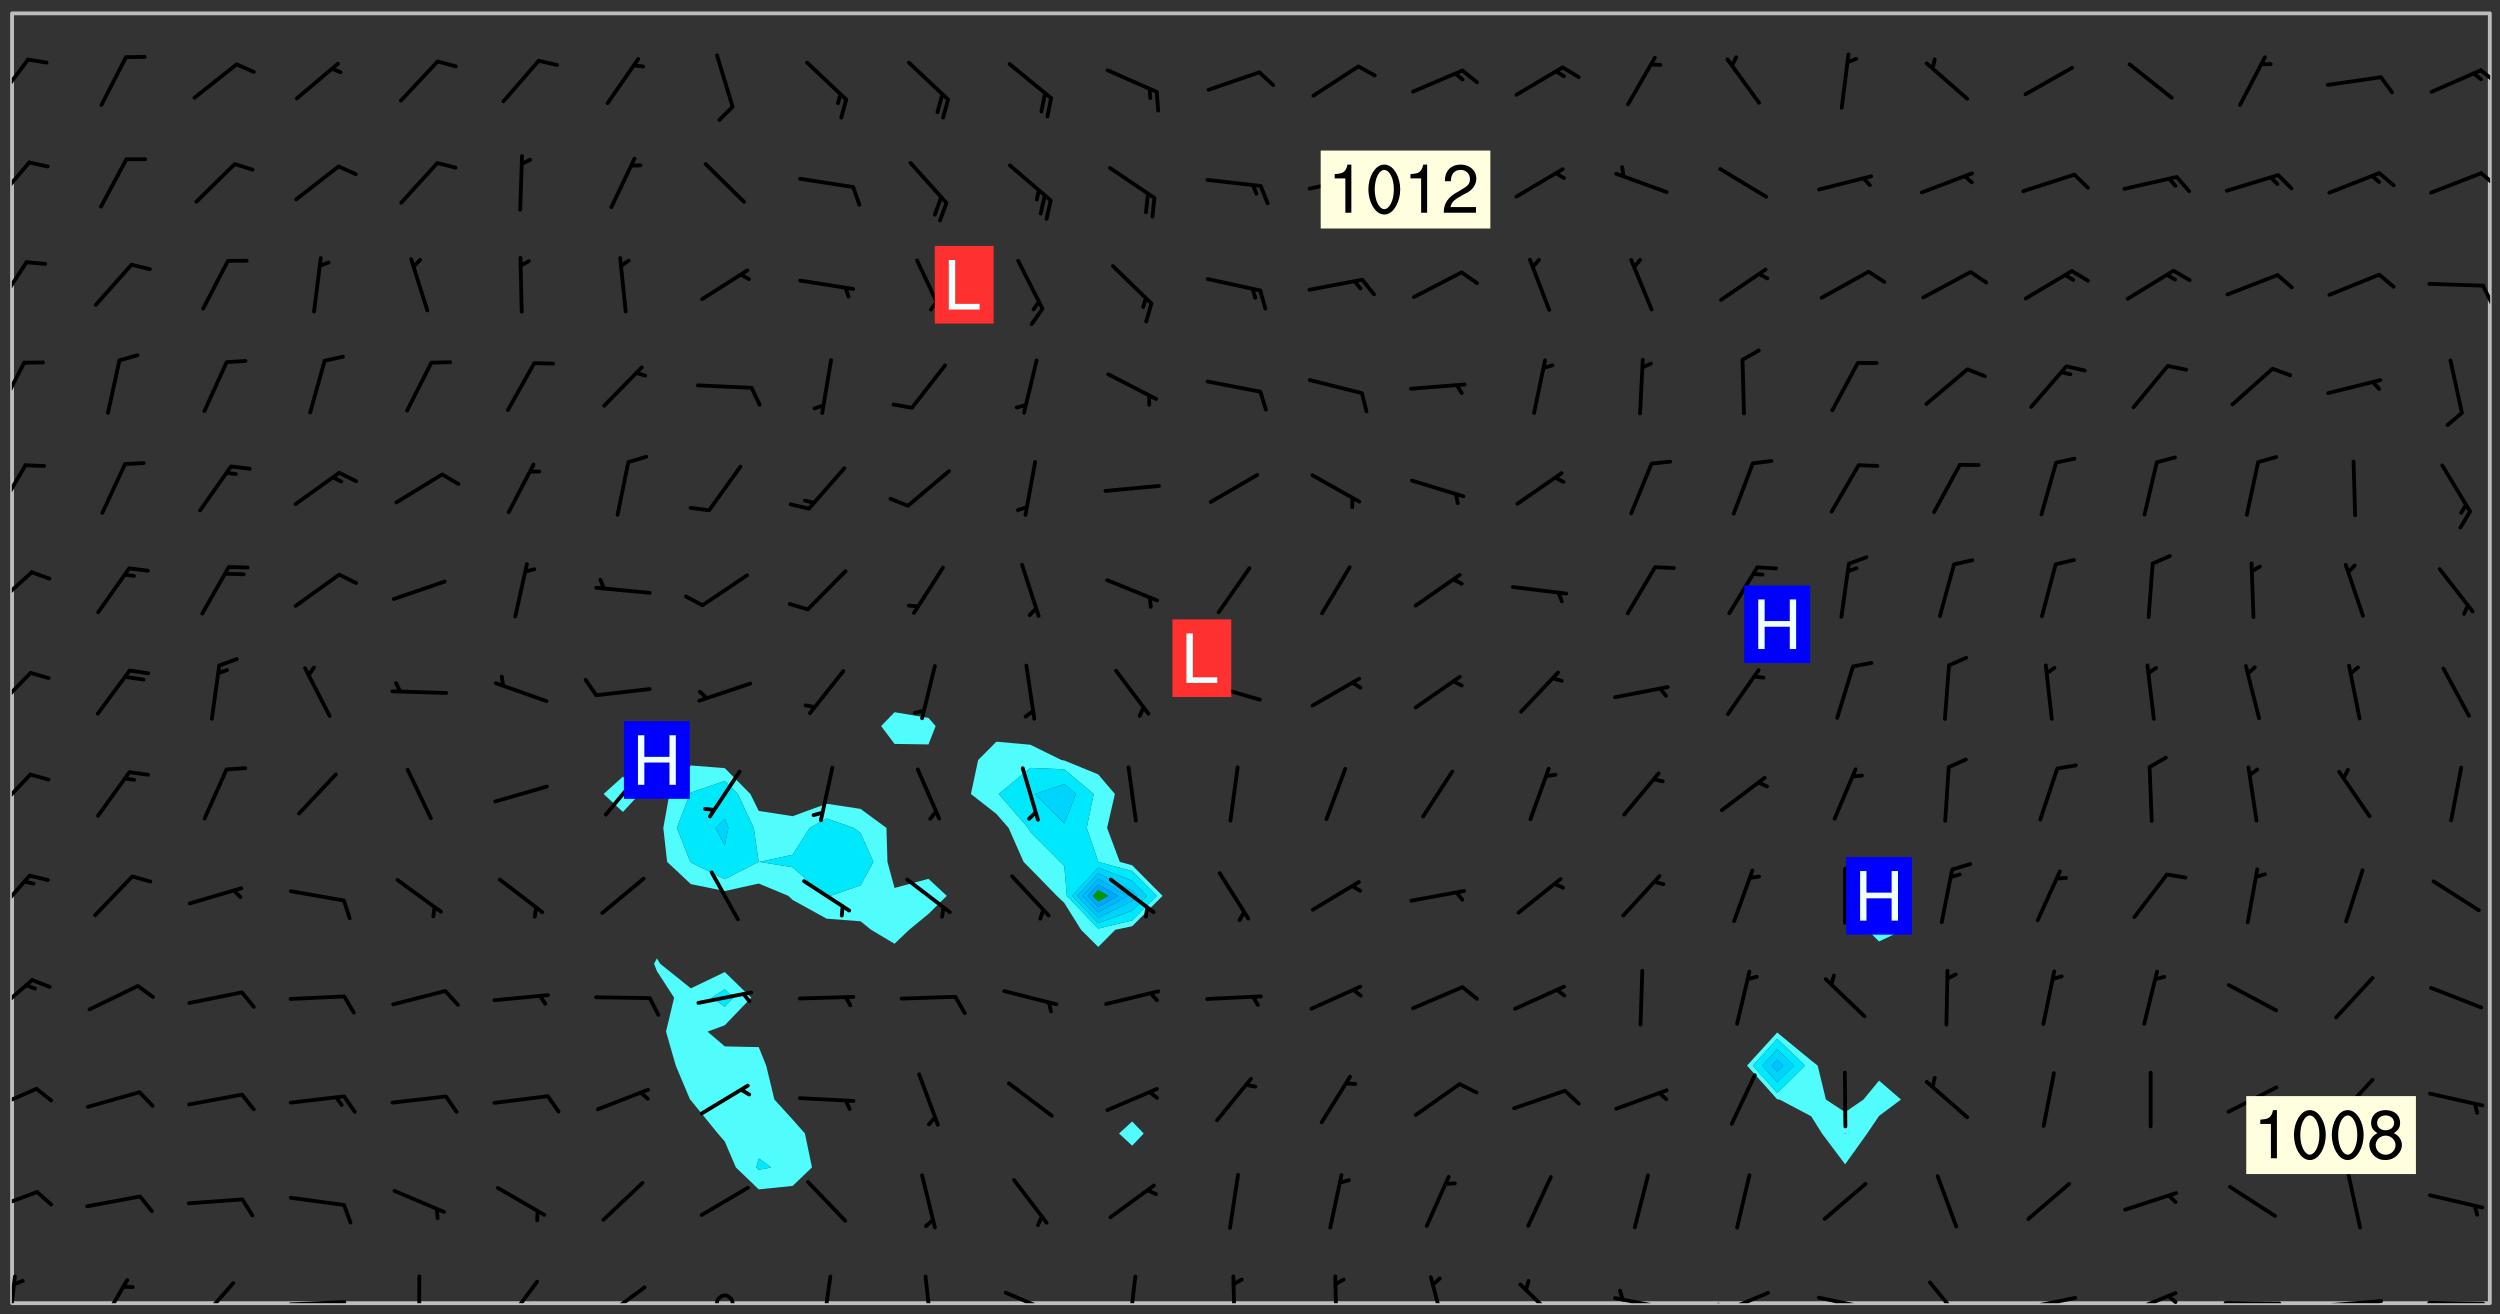 <svg xmlns="http://www.w3.org/2000/svg" role="img" xmlns:xlink="http://www.w3.org/1999/xlink" viewBox="142.45 309.95 326.84 171.84"><rect x="142.45" y="309.95" width="326.84" height="171.84" fill="#333333" stroke="none"/><defs><clipPath id="clip2"><path d="M 144 311.672 L 145 311.672 L 145 480.328 L 144 480.328 Z M 144 311.672"/></clipPath><clipPath id="clip3"><path d="M 144 311.672 L 468 311.672 L 468 480.328 L 144 480.328 Z M 144 311.672"/></clipPath><clipPath id="clip4"><path d="M 467 311.672 L 468 311.672 L 468 480.328 L 467 480.328 Z M 467 311.672"/></clipPath><clipPath id="clip5"><path d="M 144 476 L 145 476 L 145 480.328 L 144 480.328 Z M 144 476"/></clipPath><clipPath id="clip6"><path d="M 155 477 L 160 477 L 160 480.328 L 155 480.328 Z M 155 477"/></clipPath><clipPath id="clip7"><path d="M 168 477 L 174 477 L 174 480.328 L 168 480.328 Z M 168 477"/></clipPath><clipPath id="clip8"><path d="M 180 479 L 188 479 L 188 480.328 L 180 480.328 Z M 180 479"/></clipPath><clipPath id="clip9"><path d="M 196 476 L 198 476 L 198 480.328 L 196 480.328 Z M 196 476"/></clipPath><clipPath id="clip10"><path d="M 208 477 L 213 477 L 213 480.328 L 208 480.328 Z M 208 477"/></clipPath><clipPath id="clip11"><path d="M 220 478 L 227 478 L 227 480.328 L 220 480.328 Z M 220 478"/></clipPath><clipPath id="clip12"><path d="M 235 479 L 239 479 L 239 480.328 L 235 480.328 Z M 235 479"/></clipPath><clipPath id="clip13"><path d="M 249 476 L 252 476 L 252 480.328 L 249 480.328 Z M 249 476"/></clipPath><clipPath id="clip14"><path d="M 263 476 L 265 476 L 265 480.328 L 263 480.328 Z M 263 476"/></clipPath><clipPath id="clip15"><path d="M 273 478 L 281 478 L 281 480.328 L 273 480.328 Z M 273 478"/></clipPath><clipPath id="clip16"><path d="M 289 476 L 292 476 L 292 480.328 L 289 480.328 Z M 289 476"/></clipPath><clipPath id="clip17"><path d="M 303 476 L 305 476 L 305 480.328 L 303 480.328 Z M 303 476"/></clipPath><clipPath id="clip18"><path d="M 316 476 L 318 476 L 318 480.328 L 316 480.328 Z M 316 476"/></clipPath><clipPath id="clip19"><path d="M 329 476 L 332 476 L 332 480.328 L 329 480.328 Z M 329 476"/></clipPath><clipPath id="clip20"><path d="M 340 477 L 347 477 L 347 480.328 L 340 480.328 Z M 340 477"/></clipPath><clipPath id="clip21"><path d="M 353 479 L 361 479 L 361 480.328 L 353 480.328 Z M 353 479"/></clipPath><clipPath id="clip22"><path d="M 353 478 L 355 478 L 355 480.328 L 353 480.328 Z M 353 478"/></clipPath><clipPath id="clip23"><path d="M 366 478 L 374 478 L 374 480.328 L 366 480.328 Z M 366 478"/></clipPath><clipPath id="clip24"><path d="M 366 480 L 369 480 L 369 480.328 L 366 480.328 Z M 366 480"/></clipPath><clipPath id="clip25"><path d="M 379 479 L 388 479 L 388 480.328 L 379 480.328 Z M 379 479"/></clipPath><clipPath id="clip26"><path d="M 394 477 L 400 477 L 400 480.328 L 394 480.328 Z M 394 477"/></clipPath><clipPath id="clip27"><path d="M 406 479 L 414 479 L 414 480.328 L 406 480.328 Z M 406 479"/></clipPath><clipPath id="clip28"><path d="M 420 478 L 428 478 L 428 480.328 L 420 480.328 Z M 420 478"/></clipPath><clipPath id="clip29"><path d="M 425 479 L 428 479 L 428 480.328 L 425 480.328 Z M 425 479"/></clipPath><clipPath id="clip30"><path d="M 433 480 L 441 480 L 441 480.328 L 433 480.328 Z M 433 480"/></clipPath><clipPath id="clip31"><path d="M 446 479 L 454 479 L 454 480.328 L 446 480.328 Z M 446 479"/></clipPath><clipPath id="clip32"><path d="M 459 480 L 468 480 L 468 480.328 L 459 480.328 Z M 459 480"/></clipPath><clipPath id="clip33"><path d="M 144 465 L 148 465 L 148 469 L 144 469 Z M 144 465"/></clipPath><clipPath id="clip34"><path d="M 144 452 L 148 452 L 148 456 L 144 456 Z M 144 452"/></clipPath><clipPath id="clip35"><path d="M 144 437 L 147 437 L 147 443 L 144 443 Z M 144 437"/></clipPath><clipPath id="clip36"><path d="M 144 424 L 147 424 L 147 430 L 144 430 Z M 144 424"/></clipPath><clipPath id="clip37"><path d="M 144 410 L 147 410 L 147 417 L 144 417 Z M 144 410"/></clipPath><clipPath id="clip38"><path d="M 144 397 L 147 397 L 147 404 L 144 404 Z M 144 397"/></clipPath><clipPath id="clip39"><path d="M 144 384 L 147 384 L 147 390 L 144 390 Z M 144 384"/></clipPath><clipPath id="clip40"><path d="M 144 370 L 147 370 L 147 378 L 144 378 Z M 144 370"/></clipPath><clipPath id="clip41"><path d="M 144 357 L 146 357 L 146 364 L 144 364 Z M 144 357"/></clipPath><clipPath id="clip42"><path d="M 144 343 L 147 343 L 147 351 L 144 351 Z M 144 343"/></clipPath><clipPath id="clip43"><path d="M 466 347 L 468 347 L 468 350 L 466 350 Z M 466 347"/></clipPath><clipPath id="clip44"><path d="M 144 330 L 147 330 L 147 337 L 144 337 Z M 144 330"/></clipPath><clipPath id="clip45"><path d="M 466 332 L 468 332 L 468 335 L 466 335 Z M 466 332"/></clipPath><clipPath id="clip46"><path d="M 144 317 L 147 317 L 147 324 L 144 324 Z M 144 317"/></clipPath><clipPath id="clip47"><path d="M 466 318 L 468 318 L 468 321 L 466 321 Z M 466 318"/></clipPath><g id="surface630" clip-path="url(#clip1)"><path fill="#fff" fill-opacity="0" fill-rule="evenodd" d="M 0 0 L 1000 0 L 1000 1000 L 0 1000 Z M 0 0"/><path fill="#d3d3d3" fill-opacity="0" fill-rule="evenodd" d="M162.152 355.867L161.918 356.16 161.977 356.395 162.094 356.566 162.27 356.801 162.562 357.148 162.676 357.207 162.793 357.035 162.852 356.801 163.027 356.625 163.492 356.449 164.191 356.449 164.426 356.742 164.715 357.559 164.773 357.734 164.949 357.965 165.301 358.199 166 358.898 166.172 359.074 166.406 359.422 166.641 359.832 166.93 360.414 167.34 360.879 167.57 361.113 167.805 361.289 167.922 361.52 168.098 361.812 168.27 362.977 168.27 363.211 168.328 363.5 168.387 363.617 168.504 363.734 168.852 364.145 168.969 364.316 169.145 364.492 169.32 364.727 169.438 364.898 169.609 365.25 169.668 365.484 169.902 365.891 170.137 365.832 169.961 366.008 169.902 366.938 169.32 366.938 169.086 366.824 168.738 366.938 168.621 367.055 168.562 367.348 168.504 367.523 168.387 367.695 167.922 367.988 167.863 368.223 167.805 368.336 167.805 368.98 167.863 369.152 167.863 369.562 167.922 369.621 167.922 370.027 167.98 370.434 168.098 370.609 168.156 370.668 168.387 371.309 168.328 371.602 168.328 372.301 168.27 372.883 168.27 373.117 168.211 373.348 168.156 373.699 168.156 375.621 168.211 375.738 168.637 375.738 168.27 375.855 168.246 376.207 169.137 377.375 170.879 377.914 172.219 378.273 172.219 378.812 172.309 379.621 172.844 380.336 174.363 380.605 175.254 380.52 175.344 381.684 175.879 381.863 177.039 381.684 179.094 380.699 180.254 380.336 182.133 380.16 183.828 379.98 183.648 380.699 182.133 380.785 180.883 380.875 180.078 381.145 179.004 381.953 179.273 382.672 179.809 383.57 179.629 384.195 179.363 385.004 179.629 386.082 180.254 386.98 181.059 387.16 182.309 386.98 182.043 387.703 182.141 388.207 182.195 388.5 182.195 388.672 182.254 388.965 182.254 389.371 182.43 389.488 182.781 389.605 183.188 389.605 183.48 389.43 183.594 389.312 183.652 389.195 183.77 388.965 183.828 388.789 184.18 388.324 184.41 388.148 184.586 388.09 184.762 388.148 184.82 388.324 184.938 389.312 184.992 389.781 185.051 389.953 185.168 390.188 185.344 390.246 186.16 390.305 186.449 390.305 186.566 390.539 186.625 390.945 186.684 391.297 186.684 392.402 186.801 392.695 186.918 393.043 187.207 393.742 187.383 394.094 187.965 394.848 188.316 395.023 188.488 395.082 188.957 395.316 189.598 395.781 189.945 396.016 190.238 396.191 190.531 396.246 190.762 396.309 191.578 396.656 191.871 396.832 191.984 397.004 192.336 397.355 192.453 397.531 192.977 398.172 192.977 398.461 193.035 398.812 193.035 399.16 193.094 399.512 193.152 399.801 193.27 399.859 193.441 399.918 193.617 399.918 194.199 400.152 194.375 400.27 194.551 400.559 194.727 400.793 194.84 401.027 195.133 401.258 195.25 401.375 195.25 401.785 195.309 401.84 195.598 402.074 195.832 402.191 195.891 402.309 196.008 402.48 196.066 402.598 196.297 402.832 196.355 403.008 196.59 403.066 196.707 403.125 196.59 403.238 196.531 403.355 196.531 403.473 196.414 403.766 196.297 404.055 196.297 404.637 196.473 404.754 196.59 404.812 196.648 404.93 196.766 405.047 196.879 405.105 197.055 405.453 197.113 405.805 197.172 406.211 197.172 406.387 197.113 406.562 196.996 407.262 196.996 407.434 197.113 407.609 197.406 407.902 197.812 407.902 197.988 408.02 198.105 408.191 198.223 408.484 198.223 408.719 197.695 408.719 197.465 408.484 197.23 408.484 197.055 408.543 196.996 409.242 197.055 409.59 197.172 409.766 197.348 410.176 197.465 410.406 197.754 410.875 197.93 410.93 198.453 410.93 198.688 410.988 199.445 411.629 199.504 411.922 199.504 412.156 199.562 412.215 199.793 412.562 199.793 412.914 199.676 413.086 199.676 413.379 199.969 413.668 200.262 413.844 200.434 413.902 200.727 414.078 201.02 414.195 201.602 414.602 201.891 414.836 202.184 415.012 202.402 415.172 202.418 415.184 202.648 415.359 203.289 415.883 203.465 416.117 203.582 416.293 203.758 416.469 203.871 416.641 203.871 417.281 203.988 417.457 204.457 417.574 205.039 417.691 205.273 417.75 205.504 417.863 205.797 417.98 205.91 418.039 206.496 418.391 206.785 418.562 206.961 418.625 207.137 418.68 207.312 418.738 208.012 419.09 208.301 419.266 208.535 419.32 208.824 419.496 209.059 419.613 209.699 420.02 209.992 420.137 210.164 420.195 210.398 420.254 210.809 420.312 211.039 420.371 211.273 420.488 211.332 420.66 210.922 420.836 211.391 420.895 211.449 421.188 211.562 421.422 211.738 421.477 211.973 421.535 212.148 421.594 212.555 421.711 213.195 421.945 213.312 422.117 213.371 422.352 213.371 422.527 213.312 422.645 213.254 423.051 213.488 423.285 213.605 423.344 213.953 423.461 214.594 423.691 214.77 423.809 215.059 423.926 215.234 424.102 215.469 424.566 216.051 425.672 216.227 425.848 216.574 426.023 216.75 426.141 217.102 426.258 218.148 426.781 218.383 426.84 218.848 426.953 219.141 427.012 219.605 427.188 220.363 427.77 220.598 428.004 220.945 428.469 221.121 428.645 221.41 428.879 222.227 429.578 222.52 429.754 222.809 430.043 223.102 430.219 223.395 430.508 224.09 431.148 224.266 431.324 224.559 431.559 224.848 431.793 225.316 432.082 225.957 432.664 226.305 432.898 226.539 433.191 226.887 433.539 227.238 434.004 228.172 434.996 228.52 435.402 228.637 435.578 228.871 435.637 228.984 435.754 229.629 435.93 229.859 436.043 230.094 436.102 230.387 436.277 230.617 436.395 231.551 437.094 231.957 437.5 232.191 437.676 232.598 437.852 232.832 437.969 233.648 438.316 233.996 438.551 234.23 438.668 234.523 438.957 234.754 439.074 235.512 439.426 235.863 439.598 236.094 439.656 236.387 439.773 236.621 439.832 237.492 440.008 238.309 440.008 238.777 440.238 238.949 440.297 239.824 440.996 240.289 441.113 240.582 441.172 240.758 441.23 240.988 441.289 241.457 441.348 241.805 441.406 242.156 441.465 242.562 441.523 242.855 441.523 243.027 441.582 243.027 441.812 243.203 441.988 243.496 441.988 243.844 442.047 244.195 442.105 244.895 442.223 245.535 442.223 246 441.988 246.293 441.812 246.465 441.695 246.875 441.523 247.164 441.348 248.098 440.883 248.566 440.59 249.09 440.297 249.555 440.125 250.02 439.949 251.07 439.484 251.359 439.367 251.77 439.25 252.059 439.133 252.586 438.957 254.102 438.258 254.684 437.91 254.973 437.852 255.266 437.793 255.613 437.676 256.488 437.445 256.84 437.328 256.953 437.328 257.188 437.27 258.062 437.035 258.297 436.977 259.109 436.977 259.461 436.918 260.277 436.801 260.449 436.742 260.801 436.688 261.094 436.629 261.324 436.57 262.141 436.395 262.316 436.336 262.664 436.336 262.898 436.277 263.363 436.16 264.121 435.988 264.355 435.93 264.703 435.93 265.113 435.812 265.402 435.754 266.688 435.695 266.977 435.695 267.387 435.637 267.617 435.578 267.793 435.578 268.668 435.461 269.074 435.461 269.484 435.344 269.832 435.344 270.184 435.23 271.055 435.172 272.805 435.172 273.852 435.461 274.262 435.578 274.551 435.695 274.902 435.812 275.191 435.93 276.242 436.102 276.531 436.16 276.824 436.16 277.117 436.219 277.289 436.277 277.699 436.336 277.871 436.395 277.988 436.453 278.105 436.453 278.223 436.512 278.574 436.57 278.688 436.57 279.098 436.637 281.02 437.031 282.945 437.426 284.465 437.875 286.16 438.594 288.305 439.398 289.91 438.68 291.34 437.875 292.5 436.797 293.75 436.348 296.785 435.629 298.66 435.27 300.805 433.922 303.039 432.668 305.539 431.41 307.234 430.961 309.02 430.781 310.18 430.512 310.805 431.051 312.145 430.781 312.859 429.793 313.844 428.449 314.289 428.27 315.094 427.91 316.969 427.371 318.754 426.922 320.004 426.652 321.164 426.562 322.863 426.473 324.824 426.203 326.074 426.113 326.613 426.113 327.238 426.023 328.129 426.023 330.273 425.844 332.684 425.664 335.273 425.574 336.969 425.754 338.578 425.844 340.008 426.203 341.168 426.922 343.043 427.91 344.203 429.438 344.469 430.152 345.098 430.242 345.453 431.141 345.988 431.68 346.523 433.207 347.598 433.566 348.133 433.566 347.328 434.102 347.418 435.809 348.133 438.504 349.023 439.309 349.918 440.297 350.633 441.555 352.418 442.094 353.938 441.914 354.293 443.258 355.902 442.453 356.883 441.914 357.152 442.184 357.469 441.969 357.688 441.824 358.488 442.273 358.938 441.914 359.293 441.914 359.828 441.645 360.367 440.926 360.902 440.656 361.527 439.668 362.688 440.117 363.527 440.488 364.922 441.105 366.617 440.926 368.223 440.926 370.008 441.016 370.188 439.309 370.723 437.965 371.527 438.234 372.02 439.082 372.422 439.488 372.332 440.027 372.332 440.387 373.047 440.836 373.758 440.566 375.188 440.566 375.547 441.555 375.992 442.812 376.707 444.156 377.957 444.785 379.652 445.414 380.367 445.234 380.547 444.695 381.527 444.605 381.977 444.965 382.062 446.223 381.797 446.852 381.262 447.031 381.262 447.57 381.977 448.555 382.242 449.094 383.227 450.082 384.027 451.16 383.762 451.52 383.672 452.418 383.047 454.75 382.691 456.816 382.602 458.609 382.422 459.328 382.332 459.867 382.332 461.305 381.352 463.188 380.992 464.895 380.457 465.793 379.652 466.961 379.387 467.5 381.441 468.754 381.527 469.113 381.172 469.652 381.082 469.473 381.082 470.281 381.172 471.719 380.727 472.434 379.652 472.527 379.387 473.242 379.922 474.141 380.727 474.859 381.887 475.668 383.227 475.938 383.672 476.297 383.316 476.746 381.527 476.656 380.277 476.207 379.562 475.488 378.938 475.398 378.762 478.988 378.574 480.297 467.934 480.297 467.934 311.703 412.664 311.703 412.664 360.785 413.426 360.91 416.715 361.453 418.738 364.289 418.738 367.043 421.09 367.375 423.438 367.707 427.488 367.707 426.109 371.867 424.086 372.574 422.062 373.277 421.52 373.621 418.926 375.238 418.738 375.355 416.715 373.277 415.984 370.535 413.312 368.457 411.938 364.957 411.871 364.875 409.914 362.203 412.664 360.785 412.664 311.703 294.422 311.703 294.422 403.117 294.539 403.148 294.672 403.16 294.746 403.234 294.852 403.281 294.941 403.34 295.027 403.398 295.117 403.457 295.414 403.754 295.473 403.844 295.504 403.961 295.531 404.078 295.547 404.215 295.516 404.332 295.457 404.422 295.398 404.508 295.355 404.613 295.309 404.715 295.281 404.836 295.281 404.98 295.457 405.25 295.605 405.398 295.68 405.484 295.754 405.559 295.797 405.664 295.859 405.754 295.918 405.84 295.961 405.945 296.02 406.035 296.066 406.137 296.109 406.242 296.168 406.328 296.285 406.508 296.359 406.582 296.422 406.668 296.48 406.758 296.523 406.863 296.582 406.953 296.641 407.039 296.703 407.129 296.762 407.219 296.805 407.32 296.922 407.5 296.996 407.574 297.055 407.66 297.129 407.734 297.219 407.793 297.324 407.84 297.473 407.84 297.605 407.824 297.738 407.84 297.84 407.793 297.914 407.719 297.961 407.617 297.945 407.484 297.945 407.336 297.898 407.23 297.871 407.113 297.824 407.012 297.797 406.891 297.754 406.789 297.691 406.699 297.648 406.598 297.605 406.492 297.574 406.375 297.559 406.242 297.547 406.105 297.633 406.047 297.691 405.961 297.812 405.93 297.855 406.035 297.871 406.168 297.871 406.285 297.93 406.387 297.988 406.477 298.078 406.535 298.227 406.684 298.285 406.773 298.328 406.879 298.316 406.98 298.402 407.039 298.508 407.086 298.594 407.145 298.684 407.203 298.758 407.277 298.641 407.305 298.535 407.352 298.449 407.41 298.375 407.484 298.316 407.574 298.254 407.66 298.227 407.781 298.18 407.883 298.137 407.988 298.105 408.105 298.094 408.238 298.078 408.371 298.078 408.52 298.105 408.637 298.152 408.742 298.195 408.844 298.254 408.934 298.328 409.008 298.418 409.066 298.492 409.141 298.582 409.199 298.641 409.289 298.684 409.395 298.73 409.496 298.848 409.527 298.98 409.543 299.129 409.543 299.246 409.512 299.352 409.555 299.395 409.66 299.441 409.762 299.469 409.883 299.5 410 299.527 410.117 299.559 410.238 299.586 410.355 299.691 410.398 299.793 410.445 299.926 410.43 300.074 410.578 300.137 410.664 300.211 410.738 300.281 410.812 300.371 410.875 300.477 410.918 300.578 410.961 300.695 410.992 300.832 411.008 300.949 410.977 301.023 410.902 301.051 410.785 301.039 410.652 301.008 410.531 300.98 410.414 301.023 410.309 301.141 410.309 301.23 410.371 301.348 410.398 301.496 410.398 301.629 410.414 301.777 410.414 301.91 410.43 302.043 410.414 302.191 410.414 302.324 410.398 302.457 410.387 302.594 410.398 302.711 410.371 302.844 410.355 303.035 410.297 302.977 410.473 302.961 410.605 302.934 410.727 302.918 410.859 302.859 410.945 302.727 410.961 302.621 411.008 302.516 411.051 302.398 411.082 302.281 411.109 302.016 411.141 301.867 411.141 301.734 411.156 301.66 411.23 301.719 411.316 301.867 411.465 301.984 411.645 302.059 411.715 302.148 411.777 302.238 411.836 302.324 411.895 302.414 411.953 302.516 411.996 302.621 412.059 302.727 412.102 302.812 412.16 302.918 412.207 303.02 412.25 303.199 412.367 303.258 412.457 303.215 412.559 303.168 412.664 303.184 412.797 303.406 413.02 303.465 413.109 303.508 413.211 303.539 413.332 303.582 413.434 303.598 413.566 303.629 413.684 303.641 413.82 303.672 413.938 303.82 414.086 303.922 414.129 304.027 414.172 304.145 414.203 304.277 414.219 304.414 414.234 304.531 414.234 304.648 414.203 304.738 414.145 304.781 414.039 304.828 413.938 304.871 413.832 304.902 413.715 304.914 413.582 304.914 413.434 304.902 413.301 304.887 413.168 304.855 413.051 304.812 412.945 304.766 412.84 304.723 412.738 304.68 412.633 304.664 412.5 304.68 412.367 304.707 412.25 304.738 412.133 304.766 412.012 304.812 411.91 304.902 411.852 304.988 411.789 305.062 411.715 305.152 411.656 305.375 411.434 305.434 411.348 305.508 411.273 305.625 411.094 305.684 411.008 305.684 410.859 305.609 410.785 305.508 410.738 305.402 410.695 305.301 410.652 305.242 410.562 305.195 410.457 305.168 410.34 305.258 410.281 305.375 410.25 305.477 410.207 305.656 410.09 305.805 409.941 305.816 409.809 305.805 409.703 305.715 409.645 305.582 409.66 305.434 409.66 305.301 409.676 305.168 409.66 305.047 409.629 304.961 409.57 304.887 409.496 304.828 409.406 304.766 409.32 304.648 409.141 304.59 409.055 304.621 408.934 304.707 408.875 304.828 408.844 304.887 408.758 304.887 408.637 304.855 408.52 304.797 408.43 304.738 408.344 304.691 408.238 304.664 408.121 304.648 407.988 304.707 407.898 304.781 407.824 304.871 407.766 304.988 407.586 305.062 407.512 305.121 407.426 305.27 407.277 305.391 407.246 305.523 407.23 305.656 407.246 305.73 407.32 305.773 407.426 305.789 407.559 305.758 407.676 305.641 407.707 305.508 407.719 305.359 407.867 305.316 407.973 305.27 408.074 305.242 408.195 305.211 408.312 305.211 408.461 305.242 408.578 305.285 408.684 305.344 408.773 305.418 408.844 305.492 408.918 305.609 408.949 305.73 408.977 305.848 408.949 305.98 408.934 306.098 408.934 306.188 408.992 306.262 409.066 306.309 409.172 306.367 409.258 306.469 409.305 306.602 409.32 306.707 409.363 306.793 409.422 306.781 409.527 306.707 409.602 306.527 409.719 306.469 409.809 306.379 409.867 306.309 409.941 306.234 410.016 306.172 410.105 306.145 410.223 306.129 410.355 306.145 410.488 306.129 410.621 306.129 410.77 306.145 410.902 306.172 411.02 306.203 411.141 306.277 411.215 306.367 411.273 306.453 411.332 306.543 411.391 306.66 411.422 306.66 411.508 306.559 411.555 306.469 411.613 306.203 411.645 306.086 411.672 305.938 411.672 305.832 411.715 305.73 411.762 305.672 411.852 305.609 412.086 305.598 412.219 305.566 412.34 305.551 412.473 305.551 412.766 305.539 412.898 305.551 413.035 305.566 413.168 305.699 413.184 305.832 413.195 305.953 413.227 306.039 413.285 306.113 413.359 306.16 413.465 306.203 413.566 306.219 413.699 306.219 414.145 306.203 414.277 306.203 414.723 306.234 414.988 306.262 415.105 306.277 415.238 306.309 415.355 306.395 415.566 306.426 415.832 306.426 415.98 306.395 416.098 306.367 416.215 306.336 416.336 306.309 416.453 306.277 416.57 306.246 416.691 306.234 416.824 306.219 416.957 306.309 417.016 306.426 416.984 306.527 417 306.574 417.105 306.543 417.371 306.543 417.812 306.5 417.918 306.453 418.023 306.41 418.125 306.367 418.23 306.309 418.316 306.277 418.438 306.234 418.555 306.203 418.672 306.188 418.805 306.203 418.938 306.262 419.027 306.367 419.074 306.453 419.133 306.512 419.219 306.5 419.355 306.469 419.473 306.426 419.574 306.426 420.02 306.41 420.152 306.41 420.301 306.379 420.418 306.336 420.523 306.309 420.641 306.262 420.746 306.219 420.848 306.188 420.969 306.16 421.086 306.129 421.219 306.098 421.336 306.07 421.453 306.027 421.559 305.996 421.676 305.965 421.797 305.953 421.93 305.938 422.062 305.938 422.359 305.965 422.477 305.965 422.625 306.012 423.023 306.039 423.141 306.098 423.23 306.219 423.262 306.367 423.262 306.5 423.246 306.559 423.336 306.559 423.453 306.5 423.543 306.41 423.602 306.309 423.645 306.203 423.691 306.113 423.75 306.027 423.809 305.891 423.824 305.773 423.793 305.641 423.777 305.539 423.824 305.477 423.91 305.465 424.047 305.449 424.18 305.418 424.297 305.391 424.414 305.375 424.547 305.344 424.668 305.344 424.965 305.359 425.098 305.391 425.215 305.391 425.363 305.402 425.496 305.402 425.645 305.375 425.762 305.328 425.863 305.301 425.984 305.27 426.102 305.211 426.191 305.137 426.266 305.035 426.309 304.93 426.355 304.812 426.383 304.691 426.414 304.59 426.367 304.648 426.281 304.754 426.234 304.781 426.117 304.812 426 304.84 425.879 304.871 425.762 304.871 425.613 304.887 425.48 304.855 425.363 304.812 425.258 304.707 425.273 304.633 425.348 304.531 425.391 304.441 425.453 304.367 425.527 304.324 425.629 304.309 425.762 304.277 425.879 304.25 426 304.219 426.117 304.191 426.234 304.16 426.355 304.133 426.473 304.102 426.59 304.059 426.695 303.969 426.754 303.879 426.754 303.762 426.723 303.73 426.637 303.746 426.5 303.715 426.383 303.715 426.234 303.703 426.102 303.703 425.953 303.641 425.719 303.613 425.598 303.57 425.496 303.523 425.391 303.465 425.305 303.406 425.215 303.363 425.109 303.301 425.023 303.152 424.875 303.082 424.801 302.977 424.754 302.871 424.711 302.77 424.668 302.473 424.371 302.383 424.297 302.297 424.238 302.191 424.195 302.102 424.133 302.016 424.074 301.91 424.031 301.82 423.973 301.734 423.91 301.66 423.84 301.555 423.793 301.469 423.734 301.363 423.691 301.273 423.629 301.172 423.586 301.066 423.543 300.98 423.484 300.875 423.438 300.77 423.395 300.668 423.348 300.578 423.289 300.477 423.246 300.371 423.203 300.281 423.141 300.164 423.113 300.031 423.098 299.898 423.113 299.75 423.113 299.617 423.129 299.5 423.098 299.41 423.039 299.336 422.965 299.246 422.906 299.145 422.859 298.996 422.859 298.875 422.832 298.773 422.789 298.699 422.715 298.582 422.535 298.492 422.477 298.391 422.434 298.301 422.371 298.195 422.328 298.105 422.27 298.02 422.211 297.914 422.164 297.855 422.078 297.797 421.988 297.754 421.883 297.707 421.781 297.633 421.707 297.547 421.648 297.473 421.574 297.383 421.516 297.16 421.293 297.117 421.188 297.086 420.922 297.191 420.879 297.336 420.879 297.441 420.922 297.516 420.996 297.605 421.055 297.691 421.113 297.797 421.16 297.887 421.219 298.035 421.367 298.105 421.441 298.254 421.59 298.316 421.676 298.391 421.75 298.477 421.809 298.551 421.883 298.641 421.945 298.73 422.004 298.816 422.062 299.086 422.238 299.188 422.285 299.293 422.328 299.395 422.371 299.441 422.297 299.5 422.211 299.574 422.137 299.645 422.062 299.75 422.105 299.824 422.18 299.883 422.27 299.926 422.371 299.973 422.477 300.016 422.582 300.137 422.609 300.254 422.582 300.328 422.492 300.371 422.387 300.43 422.297 300.504 422.223 300.609 422.18 300.727 422.152 300.859 422.164 300.949 422.223 301.098 422.371 301.156 422.461 301.199 422.566 301.246 422.668 301.289 422.773 301.332 422.875 301.438 422.922 301.543 422.965 301.676 422.98 301.762 422.922 301.82 422.832 301.895 422.758 302 422.715 302.117 422.742 302.223 422.789 302.324 422.832 302.43 422.875 302.531 422.922 302.711 423.039 302.711 423.156 302.695 423.289 302.711 423.422 302.727 423.559 302.785 423.645 302.887 423.691 303.008 423.719 303.125 423.75 303.273 423.75 303.391 423.719 303.449 423.629 303.629 423.512 303.688 423.422 303.762 423.348 303.82 423.262 303.938 423.082 304.117 422.965 304.234 422.996 304.324 423.055 304.367 423.129 304.352 423.262 304.352 423.379 304.441 423.438 304.59 423.438 304.723 423.422 304.855 423.41 305.121 423.379 305.227 423.336 305.344 423.305 305.465 423.277 305.539 423.203 305.609 423.129 305.672 423.039 305.656 422.934 305.609 422.832 305.508 422.789 305.402 422.773 305.285 422.801 305.02 422.832 304.871 422.832 304.797 422.758 304.707 422.699 304.59 422.668 304.473 422.641 304.34 422.625 304.191 422.625 304.059 422.641 303.762 422.641 303.656 422.594 303.508 422.445 303.465 422.344 303.406 422.254 303.629 422.031 303.715 421.973 303.82 421.93 303.938 421.898 304.07 421.883 304.203 421.898 304.34 421.914 304.441 421.957 304.574 421.945 304.664 421.883 304.766 421.84 304.828 421.75 304.781 421.648 304.691 421.59 304.574 421.559 304.473 421.516 304.414 421.426 304.352 421.336 304.352 421.219 304.367 421.086 304.473 421.039 304.547 420.969 304.547 420.848 304.457 420.789 304.426 420.672 304.516 420.613 304.59 420.539 304.633 420.434 304.691 420.344 304.738 420.242 304.754 420.109 304.754 419.961 304.707 419.855 304.664 419.754 304.574 419.695 304.441 419.68 304.34 419.637 304.203 419.621 304.086 419.59 303.641 419.59 303.508 419.574 303.375 419.562 303.242 419.547 303.125 419.516 302.977 419.516 302.844 419.5 302.711 419.488 302.445 419.457 302.324 419.414 302.238 419.355 302.164 419.281 302.164 419.133 302.176 419 302.281 418.953 302.383 418.91 302.516 418.895 302.668 418.895 302.801 418.879 303.094 418.879 303.215 418.91 303.316 418.953 303.406 419.012 303.641 419.074 303.762 419.027 303.852 418.969 303.953 418.926 304.086 418.91 304.191 418.953 304.293 419 304.426 419.012 304.547 418.984 304.691 418.984 304.812 418.953 304.93 418.926 305.035 418.879 305.109 418.805 305.195 418.746 305.344 418.598 305.402 418.512 305.449 418.406 305.477 418.289 305.492 418.184 305.391 418.141 305.301 418.082 305.184 418.051 305.078 418.008 304.988 417.945 304.914 417.859 304.84 417.785 304.738 417.742 304.633 417.695 304.531 417.652 304.473 417.562 304.426 417.461 304.34 417.25 304.277 417.164 304.219 417.074 304.145 417 304.059 416.941 303.789 416.941 303.672 416.973 303.582 417.031 303.48 417.074 303.348 417.09 303.242 417.074 303.215 416.957 303.152 416.867 303.035 416.836 302.934 416.793 302.785 416.645 302.754 416.527 302.738 416.422 302.812 416.348 302.992 416.23 303.109 416.203 303.227 416.172 303.363 416.188 303.465 416.23 303.57 416.273 303.672 416.32 303.777 416.363 303.895 416.395 304.027 416.41 304.145 416.438 304.277 416.453 304.383 416.438 304.473 416.379 304.398 416.305 304.293 416.262 304.219 416.188 304.145 416.098 303.996 415.949 303.91 415.891 303.82 415.832 303.746 415.758 303.656 415.699 303.555 415.652 303.434 415.625 303.332 415.578 303.227 415.535 303.109 415.504 303.008 415.461 302.887 415.43 302.738 415.43 302.621 415.461 302.516 415.504 302.43 415.566 302.25 415.684 302.164 415.742 302.074 415.801 301.969 415.848 301.883 415.906 301.777 415.949 301.676 415.992 301.57 416.039 301.496 416.113 301.438 416.203 301.379 416.289 301.332 416.395 301.273 416.48 301.199 416.555 301.066 416.543 300.949 416.512 300.832 416.512 300.758 416.586 300.668 416.645 300.594 416.719 300.504 416.777 300.418 416.836 300.312 416.883 300.211 416.926 300.074 416.941 299.973 416.898 299.824 416.75 299.719 416.703 299.633 416.703 299.527 416.75 299.426 416.793 299.305 416.824 299.188 416.793 299.113 416.719 299.113 416.602 299.145 416.48 299.219 416.41 299.277 416.32 299.352 416.246 299.469 416.215 299.574 416.172 299.867 416.172 300 416.156 300.137 416.141 300.238 416.098 300.328 416.039 300.43 415.992 300.52 415.934 300.652 415.922 300.742 415.98 300.875 415.992 300.965 415.934 301.051 415.875 301.156 415.832 301.246 415.773 301.332 415.711 301.422 415.652 301.57 415.504 301.629 415.418 301.688 415.328 301.793 415.285 301.926 415.27 302.043 415.297 302.164 415.328 302.223 415.27 302.281 415.18 302.312 414.914 302.34 414.797 302.445 414.809 302.578 414.824 302.68 414.781 302.77 414.723 302.828 414.633 302.902 414.559 302.961 414.469 303.008 414.367 303.02 414.234 303.008 414.102 302.961 413.996 302.812 413.848 302.754 413.758 302.695 413.672 302.652 413.566 302.652 413.121 302.668 412.988 302.668 412.84 302.68 412.707 302.621 412.648 302.531 412.707 302.43 412.664 302.25 412.547 302.164 412.488 302.102 412.398 302.043 412.309 301.969 412.234 301.883 412.176 301.762 412.207 301.66 412.219 301.555 412.266 301.469 412.324 301.363 412.367 301.215 412.516 301.125 412.574 301.039 412.633 300.949 412.695 300.844 412.738 300.711 412.754 300.711 412.633 300.816 412.59 300.934 412.559 301.008 412.488 301.051 412.383 301.051 412.234 301.023 412.117 300.875 411.969 300.742 411.953 300.594 411.953 300.477 411.984 300.371 412.027 300.27 412.07 300.18 412.133 300.062 412.16 299.988 412.086 300 411.953 299.957 411.852 299.914 411.746 299.824 411.688 299.707 411.715 299.586 411.746 299.469 411.777 299.367 411.82 299.246 411.852 299.145 411.895 299.039 411.938 298.949 411.996 298.848 412.012 298.848 411.895 298.863 411.762 298.805 411.672 298.73 411.715 298.582 411.863 298.523 411.953 298.449 412.027 298.402 412.133 298.359 412.234 298.285 412.309 298.227 412.398 298.152 412.473 298.094 412.559 298.02 412.633 297.93 412.695 297.855 412.766 297.781 412.84 297.68 412.855 297.547 412.871 297.441 412.828 297.441 412.707 297.59 412.559 297.633 412.457 297.691 412.367 297.738 412.266 297.781 412.16 297.84 412.07 297.871 411.953 297.914 411.852 297.945 411.73 297.973 411.613 298.02 411.508 298.062 411.406 298.105 411.301 298.18 411.23 298.27 411.168 298.359 411.109 298.461 411.066 298.758 411.066 299.023 411.035 299.129 410.992 299.055 410.918 298.938 410.887 298.832 410.844 298.742 410.785 298.641 410.738 298.551 410.68 298.449 410.637 298.344 410.594 298.254 410.531 298.168 410.473 298.062 410.43 297.961 410.387 297.84 410.355 297.723 410.324 297.621 410.281 297.5 410.25 297.398 410.207 297.309 410.148 297.266 410.043 297.25 409.91 297.352 409.867 297.484 409.852 297.621 409.867 297.754 409.852 297.855 409.809 297.914 409.719 297.93 409.613 297.84 409.555 297.766 409.48 297.664 409.438 297.574 409.379 297.426 409.23 297.383 409.125 297.367 408.992 297.367 408.699 297.309 408.609 297.219 408.551 297.145 408.477 297.102 408.371 297.07 408.254 297.012 408.164 296.938 408.09 296.82 408.062 296.746 407.988 296.656 407.93 296.566 407.867 296.48 407.809 296.406 407.734 296.348 407.648 296.301 407.543 296.215 407.484 296.066 407.336 295.871 407.277 295.738 407.293 295.637 407.336 295.562 407.41 295.516 407.512 295.473 407.617 295.414 407.707 295.355 407.793 295.059 408.09 294.969 408.148 294.883 408.148 294.82 408.062 294.777 407.957 294.809 407.84 294.867 407.75 294.895 407.633 294.883 407.5 294.793 407.438 294.688 407.484 294.57 407.512 294.453 407.543 294.184 407.719 294.082 407.766 293.965 407.793 293.859 407.84 293.77 407.898 293.668 407.941 293.609 407.855 293.562 407.75 293.578 407.617 293.625 407.512 293.695 407.438 293.77 407.367 293.828 407.277 293.828 407.129 293.785 407.023 293.547 407.023 293.445 407.07 293.414 407.188 293.387 407.305 293.355 407.426 293.281 407.469 293.148 407.484 293.074 407.438 293.031 407.336 292.988 407.23 292.941 407.129 292.898 407.023 292.777 407.055 292.676 407.098 292.543 407.113 292.426 407.145 292.32 407.188 292.23 407.246 292.129 407.293 292.008 407.32 291.875 407.336 291.773 407.293 291.715 407.203 291.668 407.098 291.625 406.996 291.582 406.891 291.582 406.773 291.641 406.684 291.727 406.625 291.906 406.508 292.008 406.461 292.113 406.418 292.219 406.359 292.32 406.316 292.41 406.254 292.512 406.211 292.617 406.152 292.719 406.105 292.809 406.047 292.914 406.004 293.016 405.961 293.105 405.898 293.207 405.855 293.344 405.84 293.461 405.871 293.562 405.914 293.684 405.945 293.785 405.988 293.891 406.035 293.992 406.078 294.098 406.121 294.199 406.168 294.305 406.211 294.406 406.254 294.512 406.301 294.598 406.359 294.703 406.402 294.82 406.434 294.926 406.477 295.027 406.523 295.117 406.582 295.223 406.625 295.324 406.668 295.43 406.715 295.547 406.742 295.648 406.789 295.77 406.816 295.918 406.816 296.004 406.758 296.02 406.656 296.078 406.566 296.051 406.449 295.977 406.375 295.859 406.195 295.785 406.121 295.695 406.047 295.516 405.93 295.43 405.871 295.324 405.828 295.223 405.781 294.953 405.605 294.895 405.516 294.82 405.441 294.762 405.352 294.719 405.25 294.688 405.133 294.672 404.996 294.672 404.434 294.66 404.301 294.645 404.168 294.613 404.051 294.598 403.918 294.586 403.785 294.555 403.664 294.332 403.441 294.273 403.355 294.258 403.25 294.289 403.133 294.422 403.117 294.422 311.703 172.992 311.703 172.992 313.156 172.934 313.391 172.582 314.441 172.41 314.965 172.293 315.312 172.117 315.723 172 315.895 171.766 316.188 171.535 316.246 171.184 316.246 171.066 316.305 170.836 316.711 170.836 317.004 170.953 317.18 171.184 317.41 171.301 317.645 171.941 318.402 172.234 318.867 172.41 319.102 172.641 319.453 172.875 319.801 173.516 320.617 173.691 321.082 173.863 321.492 173.98 322.188 174.156 322.656 174.273 324.055 174.332 324.52 174.332 325.395 174.449 326.441 174.449 331.223 174.391 331.688 174.039 332.969 173.863 333.492 173.75 333.902 173.398 334.832 172.934 336 172.699 336.582 172.582 336.758 172.41 337.105 172.234 337.512 171.883 338.328 171.824 338.621 171.711 338.914 171.594 339.203 171.535 339.379 171.418 340.254 171.359 340.66 171.301 340.777 171.242 340.953 171.184 341.125 170.953 341.652 170.836 341.824 170.836 342.059 170.719 342.293 170.66 342.465 170.484 343.051 170.484 343.34 170.426 343.516 170.426 343.809 170.367 343.922 170.309 344.449 170.309 344.621 170.254 344.855 170.254 347.477 170.078 348.293 169.961 348.469 169.785 348.703 169.668 348.875 169.555 349.109 168.969 350.043 168.738 350.332 168.445 350.797 168.27 351.031 167.98 351.383 167.629 352.082 167.516 352.312 167.34 352.723 167.164 352.953 166.758 353.48 165.941 354.18 165.648 354.352 165.359 354.586 165.184 354.703 165.008 354.879 164.484 355.285 163.957 355.461 163.785 355.637 163.551 355.691 162.91 355.867 162.152 355.867M174.363 386.891L173.289 387.34 173.648 388.234 174.898 387.52 175.344 386.98 174.363 386.891"/><path fill="#d3d3d3" fill-opacity="0" fill-rule="evenodd" d="M201.508 416.598L200.613 416.598 201.062 417.227 202.043 417.586 202.848 417.496 203.293 416.508 203.117 416.598 202.402 416.242 201.508 416.598M356.129 475.668L356.07 475.145 356.07 474.852 356.184 474.559 356.242 474.328 356.711 473.859 356.824 473.859 356.941 473.746 357.059 473.688 357.234 473.688 357.469 473.629 357.816 473.629 358.051 473.688 358.168 473.746 358.398 473.918 358.457 474.094 358.574 474.676 358.574 474.969 358.457 475.145 358.285 475.434 358.109 475.609 357.582 476.133 357.352 476.367 357.234 476.426 357.059 476.426 356.941 476.367 356.535 476.074 356.359 475.957 356.242 475.898 356.184 475.785 356.129 475.668M362.77 464.711L362.711 464.539 362.711 463.43 362.77 463.258 362.945 463.199 363.117 463.141 363.293 463.141 363.527 463.082 363.645 463.141 363.703 463.84 363.645 464.012 363.527 464.188 363.41 464.246 363.176 464.77 363.062 464.828 362.828 464.828 362.77 464.711M372.383 450.32L372.266 450.145 372.266 449.445 372.559 448.57 372.676 448.398 372.852 448.047 372.965 447.816 373.082 447.523 373.434 446.766 373.551 446.535 373.723 446.301 373.898 446.301 374.016 446.242 374.656 446.242 374.773 446.301 375.008 446.535 375.18 446.648 375.531 446.941 375.648 447.059 375.762 447.234 375.762 447.348 375.879 447.406 375.996 447.523 375.996 448.223 375.938 448.398 375.938 448.629 375.879 448.805 375.531 449.855 375.414 450.086 375.297 450.32 375.18 450.379 374.949 450.613 374.309 450.902 373.434 450.902 373.023 450.785 372.383 450.32"/><path fill="none" stroke="#bebebe" stroke-linecap="round" stroke-linejoin="round" stroke-miterlimit="10" stroke-width=".5" d="M 431.957 354.305 L 108.027 354.305 L 108.027 185.68 L 431.957 185.68 L 431.957 354.305" transform="matrix(1 0 0 -1 36 666)"/><g clip-path="url(#clip2)"><path fill="#fff" fill-opacity="0" fill-rule="evenodd" d="M 144 475.891 L 144 480.328 L 144.004 480.328 L 144 480.328 L 144 311.672 L 144.004 311.672 L 144 311.672 L 144 475.891"/></g><g clip-path="url(#clip3)"><path fill="#fff" fill-opacity="0" fill-rule="evenodd" d="M 144.004 480.328 L 144.004 311.672 L 223.891 311.672 L 223.891 411.477 L 221.359 413.754 L 223.891 416.102 L 226.062 413.754 L 223.891 411.477 L 223.891 311.672 L 228.328 311.672 L 228.328 435.242 L 227.957 435.945 L 228.328 436.902 L 230.582 440.383 L 229.523 444.82 L 230.797 449.262 L 232.664 453.699 L 232.766 453.797 L 236.297 458.137 L 237.207 459.195 L 238.656 462.574 L 241.645 465.445 L 246.082 464.988 L 248.605 462.574 L 247.68 458.137 L 246.082 456.324 L 243.691 453.699 L 242.621 449.262 L 241.645 446.844 L 237.207 446.75 L 234.945 444.82 L 237.207 443.988 L 240.66 440.383 L 237.207 437.031 L 232.766 439.164 L 228.758 435.945 L 228.328 435.242 L 228.328 311.672 L 232.766 311.672 L 232.766 410.023 L 229.969 413.754 L 229.168 418.191 L 229.668 422.629 L 232.766 425.531 L 237.207 426.441 L 241.645 425.461 L 245.508 427.07 L 246.082 427.609 L 250.52 430.055 L 254.957 430.395 L 256.336 431.508 L 259.398 433.332 L 261.309 431.508 L 263.836 429.43 L 266.234 427.07 L 263.836 424.844 L 259.398 426.039 L 258.473 422.629 L 258.34 418.191 L 254.957 415.699 L 250.52 415.027 L 246.082 416.656 L 241.645 415.965 L 240.551 413.754 L 237.207 410.375 L 232.766 410.023 L 232.766 311.672 L 259.398 311.672 L 259.398 403.062 L 257.645 404.875 L 259.398 407.207 L 263.836 407.273 L 264.773 404.875 L 263.836 403.805 L 259.398 403.062 L 259.398 311.672 L 272.711 311.672 L 272.711 406.914 L 270.328 409.316 L 269.383 413.754 L 272.711 416.355 L 274.312 418.191 L 276.27 422.629 L 277.152 423.516 L 280.613 427.07 L 281.59 427.996 L 283.781 431.508 L 286.027 433.75 L 288.262 431.508 L 290.465 431.039 L 290.465 456.57 L 288.746 458.137 L 290.465 459.734 L 291.977 458.137 L 290.465 456.57 L 290.465 431.039 L 294.438 427.07 L 290.465 423.074 L 288.848 422.629 L 287.188 418.191 L 288.207 413.754 L 286.027 411.195 L 281.59 409.371 L 281.223 409.316 L 277.152 407.312 L 272.711 406.914 L 272.711 311.672 L 374.793 311.672 L 374.793 444.934 L 370.848 449.262 L 374.793 453.672 L 375.094 453.699 L 379.234 455.883 L 380.648 458.137 L 383.672 462.168 L 386.555 458.137 L 388.109 455.84 L 390.977 453.699 L 388.109 451.227 L 386.074 453.699 L 383.672 455.352 L 381.16 453.699 L 380.086 449.262 L 379.234 448.594 L 374.793 444.934 L 374.793 311.672 L 388.109 311.672 L 388.109 429.684 L 386.582 431.508 L 388.109 433.035 L 391.324 431.508 L 388.109 429.684 L 388.109 311.672 L 467.996 311.672 L 467.996 480.328 L 144.004 480.328"/></g><path fill="#50fcfc" fill-rule="evenodd" d="M223.891 416.102L221.359 413.754 223.891 411.477 226.062 413.754 223.891 416.102M228.328 436.902L227.957 435.945 228.328 435.242 228.758 435.945 232.766 439.164 237.207 437.031 237.207 439.281 235.5 440.383 237.207 441.57 238.344 440.383 237.207 439.281 237.207 437.031 240.66 440.383 237.207 443.988 234.945 444.82 237.207 446.75 241.645 446.844 241.645 461.387 241.328 462.574 241.645 462.879 243.266 462.574 241.645 461.387 241.645 446.844 242.621 449.262 243.691 453.699 246.082 456.324 247.68 458.137 248.605 462.574 246.082 464.988 241.645 465.445 238.656 462.574 237.207 459.195 236.297 458.137 232.766 453.797 232.664 453.699 230.797 449.262 229.523 444.82 230.582 440.383 228.328 436.902M229.668 422.629L229.168 418.191 229.969 413.754 232.766 410.023 237.207 410.375 237.207 412.031 232.766 413.574 232.633 413.754 230.938 418.191 232.691 422.629 232.766 422.703 237.207 424.883 241.633 422.629 240.992 418.191 238.91 413.754 237.207 412.031 237.207 410.375 240.551 413.754 241.645 415.965 246.082 416.656 250.52 415.027 250.52 416.953 248.309 418.191 246.082 421.691 241.727 422.629 246.082 423.336 250.285 427.07 250.52 427.215 251.016 427.07 254.957 425.695 256.637 422.629 254.957 418.855 254.074 418.191 250.52 416.953 250.52 415.027 254.957 415.699 258.34 418.191 258.473 422.629 259.398 426.039 263.836 424.844 266.234 427.07 263.836 429.43 261.309 431.508 259.398 433.332 256.336 431.508 254.957 430.395 250.52 430.055 246.082 427.609 245.508 427.07 241.645 425.461 237.207 426.441 232.766 425.531 229.668 422.629"/><path fill="#00e8fc" fill-rule="evenodd" d="M232.691 422.629L230.938 418.191 232.633 413.754 232.766 413.574 237.207 412.031 237.207 416.977 235.996 418.191 237.207 420.477 237.676 418.191 237.207 416.977 237.207 412.031 238.91 413.754 240.992 418.191 241.633 422.629 237.207 424.883 232.766 422.703 232.691 422.629M237.207 441.57L235.5 440.383 237.207 439.281 238.344 440.383 237.207 441.57"/><path fill="#00d4fc" fill-rule="evenodd" d="M 237.207 420.477 L 235.996 418.191 L 237.207 416.977 L 237.676 418.191 L 237.207 420.477"/><path fill="#00e8fc" fill-rule="evenodd" d="M241.645 462.879L241.328 462.574 241.645 461.387 243.266 462.574 241.645 462.879M246.082 423.336L241.727 422.629 246.082 421.691 248.309 418.191 250.52 416.953 254.074 418.191 254.957 418.855 256.637 422.629 254.957 425.695 251.016 427.07 250.52 427.215 250.285 427.07 246.082 423.336"/><path fill="#50fcfc" fill-rule="evenodd" d="M259.398 407.207L257.645 404.875 259.398 403.062 263.836 403.805 264.773 404.875 263.836 407.273 259.398 407.207M272.711 416.355L269.383 413.754 270.328 409.316 272.711 406.914 277.152 407.312 277.152 410.344 273.016 413.754 276.859 418.191 277.152 418.719 281.062 422.629 281.59 423.168 281.93 427.07 286.027 431.348 290.465 430.281 293.68 427.07 290.465 423.836 286.062 422.629 286.027 422.562 284.523 418.191 285.434 413.754 281.59 410.531 277.152 410.344 277.152 407.312 281.223 409.316 281.59 409.371 286.027 411.195 288.207 413.754 287.188 418.191 288.848 422.629 290.465 423.074 294.438 427.07 290.465 431.039 288.262 431.508 286.027 433.75 283.781 431.508 281.59 427.996 280.613 427.07 277.152 423.516 276.27 422.629 274.312 418.191 272.711 416.355"/><path fill="#00e8fc" fill-rule="evenodd" d="M 276.859 418.191 L 273.016 413.754 L 277.152 410.344 L 281.59 410.531 L 281.59 412.465 L 277.73 413.754 L 281.59 417.594 L 283.125 413.754 L 281.59 412.465 L 281.59 410.531 L 285.434 413.754 L 284.523 418.191 L 286.027 422.562 L 286.027 423.359 L 282.609 427.07 L 286.027 430.641 L 290.465 429.016 L 292.414 427.07 L 290.465 425.105 L 286.027 423.359 L 286.027 422.562 L 286.062 422.629 L 290.465 423.836 L 293.68 427.07 L 290.465 430.281 L 286.027 431.348 L 281.93 427.07 L 281.59 423.168 L 281.062 422.629 L 277.152 418.719 L 276.859 418.191"/><path fill="#00d4fc" fill-rule="evenodd" d="M281.59 417.594L277.73 413.754 281.59 412.465 283.125 413.754 281.59 417.594M286.027 430.641L282.609 427.07 286.027 423.359 286.027 424.098 283.289 427.07 286.027 429.93 290.465 427.754 291.152 427.07 290.465 426.379 286.027 424.098 286.027 423.359 290.465 425.105 292.414 427.07 290.465 429.016 286.027 430.641"/><path fill="#00c4fc" fill-rule="evenodd" d="M 286.027 429.93 L 283.289 427.07 L 286.027 424.098 L 286.027 424.832 L 283.965 427.07 L 286.027 429.223 L 289.887 427.07 L 286.027 424.832 L 286.027 424.098 L 290.465 426.379 L 291.152 427.07 L 290.465 427.754 L 286.027 429.93"/><path fill="#00b8fc" fill-rule="evenodd" d="M 286.027 429.223 L 283.965 427.07 L 286.027 424.832 L 286.027 425.57 L 284.645 427.07 L 286.027 428.512 L 288.613 427.07 L 286.027 425.57 L 286.027 424.832 L 289.887 427.07 L 286.027 429.223"/><path fill="#00a8fc" fill-rule="evenodd" d="M 286.027 428.512 L 284.645 427.07 L 286.027 425.57 L 286.027 426.305 L 285.324 427.07 L 286.027 427.805 L 287.344 427.07 L 286.027 426.305 L 286.027 425.57 L 288.613 427.07 L 286.027 428.512"/><path fill="#009800" fill-rule="evenodd" d="M 286.027 427.805 L 285.324 427.07 L 286.027 426.305 L 286.027 427.043 L 286.004 427.07 L 286.027 427.094 L 286.074 427.07 L 286.027 427.043 L 286.027 426.305 L 287.344 427.07 L 286.027 427.805"/><path fill="#00ac00" fill-rule="evenodd" d="M 286.027 427.094 L 286.004 427.07 L 286.027 427.043 L 286.074 427.07 L 286.027 427.094"/><path fill="#50fcfc" fill-rule="evenodd" d="M290.465 459.734L288.746 458.137 290.465 456.57 291.977 458.137 290.465 459.734M374.793 453.672L370.848 449.262 374.793 444.934 374.793 445.754 371.598 449.262 374.793 452.836 378.438 449.262 374.793 445.754 374.793 444.934 379.234 448.594 380.086 449.262 381.16 453.699 383.672 455.352 383.672 458.082 383.609 458.137 383.672 458.219 383.73 458.137 383.672 458.082 383.672 455.352 386.074 453.699 388.109 451.227 390.977 453.699 388.109 455.84 386.555 458.137 383.672 462.168 380.648 458.137 379.234 455.883 375.094 453.699 374.793 453.672"/><path fill="#00e8fc" fill-rule="evenodd" d="M 374.793 452.836 L 371.598 449.262 L 374.793 445.754 L 374.793 447.121 L 372.844 449.262 L 374.793 451.441 L 377.016 449.262 L 374.793 447.121 L 374.793 445.754 L 378.438 449.262 L 374.793 452.836"/><path fill="#00d4fc" fill-rule="evenodd" d="M 374.793 451.441 L 372.844 449.262 L 374.793 447.121 L 374.793 448.488 L 374.094 449.262 L 374.793 450.047 L 375.594 449.262 L 374.793 448.488 L 374.793 447.121 L 377.016 449.262 L 374.793 451.441"/><path fill="#00c4fc" fill-rule="evenodd" d="M 374.793 450.047 L 374.094 449.262 L 374.793 448.488 L 375.594 449.262 L 374.793 450.047"/><path fill="#00e8fc" fill-rule="evenodd" d="M 383.672 458.219 L 383.609 458.137 L 383.672 458.082 L 383.73 458.137 L 383.672 458.219"/><path fill="#50fcfc" fill-rule="evenodd" d="M 388.109 433.035 L 386.582 431.508 L 388.109 429.684 L 391.324 431.508 L 388.109 433.035"/><g clip-path="url(#clip4)"><path fill="#fff" fill-opacity="0" fill-rule="evenodd" d="M 467.996 480.328 L 468 480.328 L 468 311.672 L 467.996 311.672 L 468 311.672 L 468 480.328 L 467.996 480.328"/></g><g clip-path="url(#clip5)"><path fill="none" stroke="#000" stroke-linecap="round" stroke-linejoin="round" stroke-miterlimit="10" stroke-width=".5" d="M 108.395 189.164 L 107.605 182.18" transform="matrix(1 0 0 -1 36 666)"/></g><path fill="none" stroke="#000" stroke-linecap="round" stroke-linejoin="round" stroke-miterlimit="10" stroke-width=".5" d="M 108.281 188.148 L 109.422 188.598" transform="matrix(1 0 0 -1 36 666)"/><g clip-path="url(#clip6)"><path fill="none" stroke="#000" stroke-linecap="round" stroke-linejoin="round" stroke-miterlimit="10" stroke-width=".5" d="M 123.086 188.707 L 119.547 182.637" transform="matrix(1 0 0 -1 36 666)"/></g><path fill="none" stroke="#000" stroke-linecap="round" stroke-linejoin="round" stroke-miterlimit="10" stroke-width=".5" d="M 122.57 187.824 L 123.797 187.777" transform="matrix(1 0 0 -1 36 666)"/><g clip-path="url(#clip7)"><path fill="none" stroke="#000" stroke-linecap="round" stroke-linejoin="round" stroke-miterlimit="10" stroke-width=".5" d="M 136.953 188.309 L 132.309 183.035" transform="matrix(1 0 0 -1 36 666)"/></g><g clip-path="url(#clip8)"><path fill="none" stroke="#000" stroke-linecap="round" stroke-linejoin="round" stroke-miterlimit="10" stroke-width=".5" d="M 151.457 185.82 L 144.434 185.523" transform="matrix(1 0 0 -1 36 666)"/></g><g clip-path="url(#clip9)"><path fill="none" stroke="#000" stroke-linecap="round" stroke-linejoin="round" stroke-miterlimit="10" stroke-width=".5" d="M 161.246 182.156 L 161.273 189.184" transform="matrix(1 0 0 -1 36 666)"/></g><g clip-path="url(#clip10)"><path fill="none" stroke="#000" stroke-linecap="round" stroke-linejoin="round" stroke-miterlimit="10" stroke-width=".5" d="M 172.484 182.848 L 176.668 188.492" transform="matrix(1 0 0 -1 36 666)"/></g><g clip-path="url(#clip11)"><path fill="none" stroke="#000" stroke-linecap="round" stroke-linejoin="round" stroke-miterlimit="10" stroke-width=".5" d="M 185.059 183.59 L 190.723 187.75" transform="matrix(1 0 0 -1 36 666)"/></g><g clip-path="url(#clip12)"><path fill="none" stroke="#000" stroke-linecap="round" stroke-linejoin="round" stroke-miterlimit="10" stroke-width=".5" d="M 202.227 185.672 L 202.207 185.871 L 202.148 186.062 L 202.055 186.238 L 201.598 186.617 L 201.406 186.676 L 201.207 186.695 L 201.008 186.676 L 200.812 186.617 L 200.355 186.238 L 200.262 186.062 L 200.203 185.871 L 200.184 185.672 L 200.203 185.473 L 200.262 185.281 L 200.355 185.102 L 200.812 184.727 L 201.008 184.668 L 201.207 184.648 L 201.406 184.668 L 201.598 184.727 L 202.055 185.102 L 202.148 185.281 L 202.207 185.473 L 202.227 185.672" transform="matrix(1 0 0 -1 36 666)"/></g><g clip-path="url(#clip13)"><path fill="none" stroke="#000" stroke-linecap="round" stroke-linejoin="round" stroke-miterlimit="10" stroke-width=".5" d="M 214.035 182.191 L 215.008 189.152" transform="matrix(1 0 0 -1 36 666)"/></g><g clip-path="url(#clip14)"><path fill="none" stroke="#000" stroke-linecap="round" stroke-linejoin="round" stroke-miterlimit="10" stroke-width=".5" d="M 228.215 182.18 L 227.453 189.164" transform="matrix(1 0 0 -1 36 666)"/></g><g clip-path="url(#clip15)"><path fill="none" stroke="#000" stroke-linecap="round" stroke-linejoin="round" stroke-miterlimit="10" stroke-width=".5" d="M 244.379 184.289 L 237.922 187.055" transform="matrix(1 0 0 -1 36 666)"/></g><g clip-path="url(#clip16)"><path fill="none" stroke="#000" stroke-linecap="round" stroke-linejoin="round" stroke-miterlimit="10" stroke-width=".5" d="M 254.879 189.16 L 254.055 182.184" transform="matrix(1 0 0 -1 36 666)"/></g><g clip-path="url(#clip17)"><path fill="none" stroke="#000" stroke-linecap="round" stroke-linejoin="round" stroke-miterlimit="10" stroke-width=".5" d="M 267.695 189.184 L 267.867 182.16" transform="matrix(1 0 0 -1 36 666)"/></g><path fill="none" stroke="#000" stroke-linecap="round" stroke-linejoin="round" stroke-miterlimit="10" stroke-width=".5" d="M 267.719 188.16 L 268.789 188.766" transform="matrix(1 0 0 -1 36 666)"/><g clip-path="url(#clip18)"><path fill="none" stroke="#000" stroke-linecap="round" stroke-linejoin="round" stroke-miterlimit="10" stroke-width=".5" d="M 281.016 189.184 L 281.176 182.16" transform="matrix(1 0 0 -1 36 666)"/></g><path fill="none" stroke="#000" stroke-linecap="round" stroke-linejoin="round" stroke-miterlimit="10" stroke-width=".5" d="M 281.039 188.16 L 282.109 188.762" transform="matrix(1 0 0 -1 36 666)"/><g clip-path="url(#clip19)"><path fill="none" stroke="#000" stroke-linecap="round" stroke-linejoin="round" stroke-miterlimit="10" stroke-width=".5" d="M 293.516 189.07 L 295.305 182.273" transform="matrix(1 0 0 -1 36 666)"/></g><path fill="none" stroke="#000" stroke-linecap="round" stroke-linejoin="round" stroke-miterlimit="10" stroke-width=".5" d="M 293.777 188.082 L 294.676 188.914" transform="matrix(1 0 0 -1 36 666)"/><g clip-path="url(#clip20)"><path fill="none" stroke="#000" stroke-linecap="round" stroke-linejoin="round" stroke-miterlimit="10" stroke-width=".5" d="M 305.211 188.125 L 310.238 183.219" transform="matrix(1 0 0 -1 36 666)"/></g><path fill="none" stroke="#000" stroke-linecap="round" stroke-linejoin="round" stroke-miterlimit="10" stroke-width=".5" d="M 305.945 187.41 L 306.289 188.59" transform="matrix(1 0 0 -1 36 666)"/><g clip-path="url(#clip21)"><path fill="none" stroke="#000" stroke-linecap="round" stroke-linejoin="round" stroke-miterlimit="10" stroke-width=".5" d="M 317.594 186.34 L 324.488 185" transform="matrix(1 0 0 -1 36 666)"/></g><g clip-path="url(#clip22)"><path fill="none" stroke="#000" stroke-linecap="round" stroke-linejoin="round" stroke-miterlimit="10" stroke-width=".5" d="M 318.594 186.145 L 318.238 187.32" transform="matrix(1 0 0 -1 36 666)"/></g><g clip-path="url(#clip23)"><path fill="none" stroke="#000" stroke-linecap="round" stroke-linejoin="round" stroke-miterlimit="10" stroke-width=".5" d="M 331.113 184.316 L 337.598 187.027" transform="matrix(1 0 0 -1 36 666)"/></g><g clip-path="url(#clip24)"><path fill="none" stroke="#000" stroke-linecap="round" stroke-linejoin="round" stroke-miterlimit="10" stroke-width=".5" d="M 332.059 184.711 L 331.109 185.488" transform="matrix(1 0 0 -1 36 666)"/></g><g clip-path="url(#clip25)"><path fill="none" stroke="#000" stroke-linecap="round" stroke-linejoin="round" stroke-miterlimit="10" stroke-width=".5" d="M 344.234 186.402 L 351.109 184.941" transform="matrix(1 0 0 -1 36 666)"/></g><g clip-path="url(#clip26)"><path fill="none" stroke="#000" stroke-linecap="round" stroke-linejoin="round" stroke-miterlimit="10" stroke-width=".5" d="M 358.766 188.395 L 363.207 182.949" transform="matrix(1 0 0 -1 36 666)"/></g><g clip-path="url(#clip27)"><path fill="none" stroke="#000" stroke-linecap="round" stroke-linejoin="round" stroke-miterlimit="10" stroke-width=".5" d="M 377.746 186.367 L 370.859 184.973" transform="matrix(1 0 0 -1 36 666)"/></g><g clip-path="url(#clip28)"><path fill="none" stroke="#000" stroke-linecap="round" stroke-linejoin="round" stroke-miterlimit="10" stroke-width=".5" d="M 390.867 187 L 384.363 184.344" transform="matrix(1 0 0 -1 36 666)"/></g><g clip-path="url(#clip29)"><path fill="none" stroke="#000" stroke-linecap="round" stroke-linejoin="round" stroke-miterlimit="10" stroke-width=".5" d="M 389.922 186.613 L 390.867 185.828" transform="matrix(1 0 0 -1 36 666)"/></g><g clip-path="url(#clip30)"><path fill="none" stroke="#000" stroke-linecap="round" stroke-linejoin="round" stroke-miterlimit="10" stroke-width=".5" d="M 404.445 185.637 L 397.418 185.707" transform="matrix(1 0 0 -1 36 666)"/></g><g clip-path="url(#clip31)"><path fill="none" stroke="#000" stroke-linecap="round" stroke-linejoin="round" stroke-miterlimit="10" stroke-width=".5" d="M 417.75 185.953 L 410.746 185.391" transform="matrix(1 0 0 -1 36 666)"/></g><g clip-path="url(#clip32)"><path fill="none" stroke="#000" stroke-linecap="round" stroke-linejoin="round" stroke-miterlimit="10" stroke-width=".5" d="M 431.074 185.621 L 424.047 185.723" transform="matrix(1 0 0 -1 36 666)"/></g><g clip-path="url(#clip33)"><path fill="none" stroke="#000" stroke-linecap="round" stroke-linejoin="round" stroke-miterlimit="10" stroke-width=".5" d="M 111.293 200.211 L 104.707 197.762" transform="matrix(1 0 0 -1 36 666)"/></g><path fill="none" stroke="#000" stroke-linecap="round" stroke-linejoin="round" stroke-miterlimit="10" stroke-width=".5" d="M111.293 200.211L113.129 198.582M124.77 199.629L117.859 198.344M124.77 199.629L126.297 197.707M138.133 199.242L131.125 198.73M138.133 199.242L139.441 197.164M151.426 198.516L144.465 199.457M151.426 198.516L152.277 196.215M164.492 197.613L158.027 200.359M163.555 198.012L163.66 196.789M177.613 197.223L171.535 200.75M176.73 197.734L176.684 196.508M190.445 201.398L185.336 196.574M204.23 200.77L198.18 197.203M216.953 196.453L212.086 201.52M228.672 195.574L227 202.398M228.43 196.566L227.512 195.75M243.281 196.191L239.02 201.781M242.66 197.004L242.148 195.891M257.301 201.062L251.629 196.91M256.477 200.457L257.582 199.926M268.309 202.461L267.254 195.512M281.832 202.422L280.359 195.551M281.617 201.422L282.797 201.758M295.844 202.195L292.977 195.777M295.426 201.262L296.652 201.344M309.199 202.176L306.25 195.797M321.91 202.391L320.172 195.582M335.164 202.406L333.551 195.566M345.004 196.699L350.34 201.273M359.766 202.281L362.207 195.691M376.965 201.277L371.637 196.695M390.957 200.074L384.277 197.898M389.984 199.758L390.867 198.906M403.883 197.078L397.98 200.895M415 195.555L413.492 202.418M430.984 198.188L424.141 199.785M429.988 198.422L430.301 197.234" transform="matrix(1 0 0 -1 36 666)"/><g clip-path="url(#clip34)"><path fill="none" stroke="#000" stroke-linecap="round" stroke-linejoin="round" stroke-miterlimit="10" stroke-width=".5" d="M 111.223 213.703 L 104.777 210.902" transform="matrix(1 0 0 -1 36 666)"/></g><path fill="none" stroke="#000" stroke-linecap="round" stroke-linejoin="round" stroke-miterlimit="10" stroke-width=".5" d="M111.223 213.703L113.141 212.176M124.695 213.258L117.934 211.344M124.695 213.258L126.395 211.488M138.086 212.945L131.176 211.656M138.086 212.945L139.613 211.027M151.434 212.715L144.457 211.891M151.434 212.715L152.832 210.695M150.418 212.594L151.117 211.586M164.75 212.703L157.77 211.898M164.75 212.703L166.145 210.684M178.062 212.738L171.09 211.867M178.062 212.738L179.473 210.73M191.164 213.574L184.613 211.031M190.211 213.203L191.141 212.402M204.211 214.117L198.199 210.484M203.336 213.59L204.391 212.961M218.031 212.121L211.012 212.484M217.008 212.172L217.527 211.062M229.059 209.008L226.613 215.598M228.703 209.965L227.887 209.051M243.957 210.184L238.348 214.418M257.695 213.684L251.234 210.922M256.758 213.281L257.711 212.512M270.008 215.02L265.555 209.586M269.359 214.227L270.562 213.988M282.953 215.285L279.238 209.32M282.414 214.418L283.637 214.332M297.281 214.324L291.539 210.277M297.281 214.324L299.473 213.219M311.047 213.445L304.402 211.16M311.047 213.445L312.844 211.77M324.34 213.508L317.742 211.094M323.379 213.156L324.293 212.34M335.859 215.477L332.852 209.125M347.637 215.816L347.707 208.789M358.34 214.613L363.633 209.988M359.109 213.941L359.391 215.137M374.969 215.75L373.633 208.852M387.617 215.816L387.617 208.789M397.801 210.711L404.062 213.891M411.863 209.719L416.629 214.883M430.988 211.527L424.137 213.078M429.992 211.75L430.312 210.566" transform="matrix(1 0 0 -1 36 666)"/><g clip-path="url(#clip35)"><path fill="none" stroke="#000" stroke-linecap="round" stroke-linejoin="round" stroke-miterlimit="10" stroke-width=".5" d="M 110.656 227.918 L 105.344 223.316" transform="matrix(1 0 0 -1 36 666)"/></g><path fill="none" stroke="#000" stroke-linecap="round" stroke-linejoin="round" stroke-miterlimit="10" stroke-width=".5" d="M110.656 227.918L112.945 227.035M109.883 227.246L111.027 226.805M124.477 227.148L118.152 224.082M124.477 227.148L126.457 225.703M138.074 226.312L131.188 224.918M138.074 226.312L139.633 224.418M151.453 225.781L144.434 225.453M151.453 225.781L152.707 223.668M164.664 226.492L157.855 224.742M164.664 226.492L166.316 224.68M178.074 225.949L171.078 225.285M177.055 225.852L177.73 224.828M191.402 225.562L184.379 225.668M191.402 225.562L192.523 223.379M204.652 226.297L197.758 224.934M203.648 226.102L204.426 225.148M218.031 225.719L211.008 225.512M217.012 225.691L217.617 224.625M231.348 225.73L224.324 225.5M231.348 225.73L232.57 223.602M244.559 224.754L237.746 226.477M243.566 225.004L243.859 223.812M257.879 226.445L251.051 224.789M256.887 226.203L257.703 225.285M271.289 225.785L264.27 225.449M270.27 225.734L270.895 224.68M284.297 227.062L277.895 224.172M283.367 226.641L284.336 225.891M297.641 227L291.18 224.234M297.641 227L299.551 225.461M310.926 227.062L304.523 224.168M309.996 226.641L310.969 225.895M321.156 229.129L320.926 222.105M335.164 229.035L333.547 222.195M334.93 228.039L336.117 228.352M345.133 228.047L350.207 223.188M345.871 227.34L346.207 228.52M361.059 229.129L360.914 222.105M361.035 228.105L362.133 228.66M375.008 229.059L373.594 222.176M374.801 228.059L375.98 228.402M388.453 229.027L386.777 222.203M388.211 228.035L389.398 228.336M397.832 227.27L404.031 223.961M411.863 223.035L416.633 228.195M430.836 224.34L424.289 226.895" transform="matrix(1 0 0 -1 36 666)"/><g clip-path="url(#clip36)"><path fill="none" stroke="#000" stroke-linecap="round" stroke-linejoin="round" stroke-miterlimit="10" stroke-width=".5" d="M 110.32 241.57 L 105.68 236.293" transform="matrix(1 0 0 -1 36 666)"/></g><path fill="none" stroke="#000" stroke-linecap="round" stroke-linejoin="round" stroke-miterlimit="10" stroke-width=".5" d="M110.32 241.57L112.707 241.004M109.645 240.801L110.84 240.52M123.746 241.469L118.883 236.395M123.746 241.469L126.105 240.801M138 239.926L131.262 237.938M137.02 239.637L137.879 238.762M151.406 238.324L144.484 239.539M151.406 238.324L152.168 235.992M164.098 236.859L158.422 241.004M163.273 237.461L163.098 236.246M177.363 236.793L171.785 241.07M176.551 237.414L176.352 236.207M190.594 241.176L185.188 236.688M202.918 235.863L199.492 242M217.465 237.016L211.574 240.848M216.609 237.574L216.5 236.352M230.625 236.797L225.047 241.066M229.812 237.418L229.613 236.207M243.547 236.363L238.754 241.5M242.848 237.109L242.449 235.949M257.262 236.801L251.672 241.059M256.449 237.422L256.25 236.211M269.652 235.957L265.906 241.902M269.109 236.824L268.5 235.758M284.105 240.742L278.086 237.121M283.23 240.215L284.281 239.586M297.867 239.566L290.957 238.297M296.859 239.383L297.625 238.422M310.469 241.129L304.984 236.734M309.672 240.488L310.797 240.004M323.418 241.52L318.664 236.344M322.727 240.766L323.914 240.457M335.551 242.234L333.164 235.629M335.203 241.273L336.418 241.449M347.672 242.445L347.672 235.418M347.672 242.445L349.836 243.598M361.672 242.379L360.301 235.484M361.672 242.379L364.023 243.082M361.473 241.375L362.648 241.727M375.754 242.129L372.848 235.734M375.332 241.199L376.555 241.277M389.754 241.723L385.48 236.141M389.754 241.723L392.172 241.32M401.555 242.391L400.309 235.473M401.375 241.383L402.543 241.758M415.324 242.277L413.168 235.586M424.602 240.824L430.523 237.039" transform="matrix(1 0 0 -1 36 666)"/><g clip-path="url(#clip37)"><path fill="none" stroke="#000" stroke-linecap="round" stroke-linejoin="round" stroke-miterlimit="10" stroke-width=".5" d="M 110.422 254.789 L 105.578 249.703" transform="matrix(1 0 0 -1 36 666)"/></g><path fill="none" stroke="#000" stroke-linecap="round" stroke-linejoin="round" stroke-miterlimit="10" stroke-width=".5" d="M110.422 254.789L112.785 254.129M123.371 255.098L119.262 249.398M123.371 255.098L125.801 254.766M122.773 254.266L123.988 254.102M136.062 255.453L133.199 249.039M136.062 255.453L138.512 255.625M150.355 254.801L145.535 249.691M162.777 249.078L159.746 255.418M171.199 251.27L177.949 253.223M185.648 249.543L190.133 254.953M199.266 249.316L203.145 255.176M199.832 250.168L198.609 250.289M213.77 248.812L215.27 255.68M213.988 249.812L212.809 249.48M229.242 249.027L226.43 255.465M228.832 249.965L228.07 249.004M242.145 248.875L240.156 255.617M241.855 249.855L240.98 249M254.945 248.766L253.988 255.727M267.309 248.766L268.254 255.727M282.328 255.539L279.863 248.957M296.324 255.191L292.496 249.301M308.922 255.551L306.531 248.941M308.574 254.59L309.789 254.762M323.293 254.945L318.789 249.547M322.637 254.16L323.836 253.91M337.156 254.367L331.555 250.125M336.344 253.75L337.457 253.234M349.043 255.48L346.297 249.012M348.645 254.539L349.867 254.648M361.219 255.754L360.754 248.742M361.219 255.754L363.457 256.758M375.414 255.578L373.191 248.914M375.414 255.578L377.832 255.988M387.477 255.758L387.758 248.734M387.477 255.758L389.598 256.996M400.406 255.719L401.457 248.773M400.559 254.711L401.543 255.441M412.262 255.145L416.23 249.348M412.84 254.301L413.406 255.391M426.906 248.793L428.219 255.699" transform="matrix(1 0 0 -1 36 666)"/><g clip-path="url(#clip38)"><path fill="none" stroke="#000" stroke-linecap="round" stroke-linejoin="round" stroke-miterlimit="10" stroke-width=".5" d="M 110.449 268.082 L 105.551 263.043" transform="matrix(1 0 0 -1 36 666)"/></g><path fill="none" stroke="#000" stroke-linecap="round" stroke-linejoin="round" stroke-miterlimit="10" stroke-width=".5" d="M110.449 268.082L112.805 267.398M123.402 268.387L119.227 262.738M123.402 268.387L125.832 268.023M122.797 267.566L125.223 267.203M135.113 269.043L134.148 262.082M135.113 269.043L137.414 269.887M134.973 268.027L136.125 268.453M146.336 268.688L149.555 262.438M146.805 267.777L147.504 268.785M157.75 265.672L164.773 265.453M158.77 265.641L158.227 266.738M171.266 266.738L177.887 264.387M172.227 266.395L172.047 267.609M184.398 265.156L191.379 265.965M184.398 265.156L183.008 267.176M197.875 264.441L204.535 266.68M198.844 264.77L197.953 265.609M212.336 262.809L216.703 268.312M212.973 263.609L211.766 263.832M227 262.148L228.672 268.973M227.242 263.141L226.055 262.84M241.668 262.086L240.633 269.035M241.52 263.098L240.531 262.367M256.582 262.754L252.352 268.367M255.965 263.57L255.445 262.461M271.152 264.574L264.41 266.547M284.141 267.316L278.051 263.805M283.254 266.805L284.293 266.156M297.297 267.566L291.527 263.555M296.457 266.984L297.547 266.426M310.137 268.117L305.312 263.008M309.438 267.371L310.621 267.047M324.492 266.23L317.59 264.895M323.488 266.035L324.258 265.082M336.367 268.441L332.344 262.68M335.781 267.605L337 267.457M348.703 268.922L346.641 262.203M348.703 268.922L351.113 269.383M361.254 269.066L360.719 262.059M361.254 269.066L363.5 270.051M373.91 269.055L374.691 262.07M374.023 268.039L375.039 268.73M387.203 269.051L388.031 262.074M387.32 268.035L388.328 268.734M400.074 268.969L401.789 262.156M400.324 267.977L401.234 268.801M413.562 269.008L414.93 262.117M413.762 268.004L414.711 268.781M429.23 262.473L425.891 268.652" transform="matrix(1 0 0 -1 36 666)"/><g clip-path="url(#clip39)"><path fill="none" stroke="#000" stroke-linecap="round" stroke-linejoin="round" stroke-miterlimit="10" stroke-width=".5" d="M 110.605 281.234 L 105.395 276.52" transform="matrix(1 0 0 -1 36 666)"/></g><path fill="none" stroke="#000" stroke-linecap="round" stroke-linejoin="round" stroke-miterlimit="10" stroke-width=".5" d="M110.605 281.234L112.914 280.398M123.34 281.746L119.289 276.004M123.34 281.746L125.773 281.441M122.75 280.914L123.969 280.758M136.371 281.93L132.887 275.824M136.371 281.93L138.824 281.855M135.863 281.039L138.316 280.969M150.801 280.922L145.09 276.832M150.801 280.922L153 279.832M157.938 277.738L164.582 280.016M175.34 282.305L173.812 275.449M175.117 281.309L176.301 281.633M184.395 279.211L191.387 278.543M185.41 279.113L184.941 280.246M198.289 276.918L204.121 280.836M198.289 276.918L196.125 278.07M212.047 276.379L216.992 281.375M212.047 276.379L209.699 277.086M225.941 275.918L229.73 281.836M226.492 276.777L225.27 276.879M242.234 275.535L240.066 282.219M241.918 276.508L241.066 275.625M257.723 277.555L251.211 280.199M256.773 277.941L256.902 276.719M269.793 281.758L265.77 275.996M282.902 281.891L279.289 275.863M297.293 280.887L291.527 276.867M296.453 280.301L297.547 279.742M311.215 278.449L304.238 279.305M310.199 278.574L310.637 277.43M322.836 281.898L319.25 275.855M322.836 281.898L325.285 281.785M336.184 281.879L332.531 275.875M336.184 281.879L338.633 281.738M335.652 281.004L336.875 280.934M348.16 282.355L347.184 275.398M348.16 282.355L350.465 283.195M348.016 281.344L349.168 281.766M361.91 282.266L360.062 275.488M361.91 282.266L364.305 282.809M375.199 282.273L373.406 275.48M375.199 282.273L377.586 282.836M387.883 282.379L387.352 275.375M387.883 282.379L390.129 283.363M400.805 282.387L401.059 275.367M400.84 281.367L401.902 281.98M413.121 282.207L415.371 275.547M413.449 281.238L414.293 282.129M429.719 276.102L425.406 281.648M429.09 276.91L428.59 275.789" transform="matrix(1 0 0 -1 36 666)"/><g clip-path="url(#clip40)"><path fill="none" stroke="#000" stroke-linecap="round" stroke-linejoin="round" stroke-miterlimit="10" stroke-width=".5" d="M 109.773 295.223 L 106.227 289.16" transform="matrix(1 0 0 -1 36 666)"/></g><path fill="none" stroke="#000" stroke-linecap="round" stroke-linejoin="round" stroke-miterlimit="10" stroke-width=".5" d="M109.773 295.223L112.227 295.125M122.793 295.379L119.836 289.004M122.793 295.379L125.242 295.512M136.648 295.066L132.609 289.316M136.648 295.066L139.086 294.766M136.062 294.23L137.281 294.078M150.801 294.238L145.09 290.145M150.801 294.238L153 293.148M149.969 293.645L151.07 293.098M164.258 294.027L158.262 290.359M164.258 294.027L166.371 292.781M176.203 295.305L172.945 289.078M175.73 294.398L176.957 294.406M188.594 295.633L187.188 288.75M188.594 295.633L190.945 296.332M199.16 289.336L203.254 295.047M199.16 289.336L196.727 289.66M212.203 289.551L216.836 294.832M212.203 289.551L209.816 290.113M212.879 290.32L211.684 290.602M225.148 289.926L230.523 294.457M225.148 289.926L222.871 290.84M240.516 288.734L241.785 295.648M240.699 289.742L239.531 289.371M257.965 292.52L250.969 291.867M270.82 293.957L264.742 290.426M284.156 290.465L278.035 293.918M283.266 290.965L283.234 289.738M297.77 291.164L291.051 293.219M296.793 291.461L297.027 290.258M310.613 294.191L304.836 290.191M309.773 293.609L310.863 293.047M322.371 295.445L319.711 288.938M322.371 295.445L324.812 295.691M335.605 295.477L333.109 288.906M335.605 295.477L338.039 295.781M349.438 295.23L345.906 289.156M349.438 295.23L351.891 295.137M362.668 295.277L359.305 289.105M362.668 295.277L365.121 295.25M375.262 295.57L373.34 288.812M375.262 295.57L377.66 296.086M388.418 295.613L386.816 288.77M388.418 295.613L390.789 296.242M401.668 295.629L400.195 288.758M401.668 295.629L404.027 296.301M414.141 295.703L414.352 288.68M429.379 289.184L425.746 295.199M429.379 289.184L428.117 287.078M428.848 290.059L428.219 289.008" transform="matrix(1 0 0 -1 36 666)"/><g clip-path="url(#clip41)"><path fill="none" stroke="#000" stroke-linecap="round" stroke-linejoin="round" stroke-miterlimit="10" stroke-width=".5" d="M 109.609 308.633 L 106.391 302.383" transform="matrix(1 0 0 -1 36 666)"/></g><path fill="none" stroke="#000" stroke-linecap="round" stroke-linejoin="round" stroke-miterlimit="10" stroke-width=".5" d="M109.609 308.633L112.062 308.664M122.066 308.938L120.566 302.074M122.066 308.938L124.426 309.602M136.082 308.707L133.176 302.309M136.082 308.707L138.531 308.859M148.895 308.891L146.996 302.125M148.895 308.891L151.289 309.414M162.848 308.641L159.672 302.371M162.848 308.641L165.301 308.691M176.297 308.57L172.855 302.445M176.297 308.57L178.75 308.512M190.352 308.016L185.43 303M189.637 307.285L190.812 306.938M204.715 305.344L197.695 305.672M204.715 305.344L205.766 303.125M213.941 302.043L215.102 308.973M214.109 303.051L212.945 302.66M225.672 302.738L230 308.277M225.672 302.738L223.258 303.164M240.332 302.09L241.969 308.922M240.57 303.086L239.383 302.777M257.59 303.895L251.344 307.117M256.68 304.363L256.695 303.137M271.23 304.84L264.332 306.172M271.23 304.84L271.949 302.496M284.504 304.652L277.688 306.363M284.504 304.652L285.094 302.27M297.914 305.781L290.906 305.23M296.895 305.703L297.555 304.668M308.441 308.945L307.008 302.066M308.234 307.945L309.41 308.289M321.219 309.016L320.863 301.996M321.168 307.996L322.277 308.516M334.258 309.02L334.453 301.996M334.258 309.02L336.391 310.23M349.34 308.602L346.004 302.414M349.34 308.602L351.793 308.586M363.672 307.773L358.301 303.238M363.672 307.773L365.949 306.863M376.605 308.16L372 302.852M376.605 308.16L378.996 307.609M375.934 307.387L377.129 307.113M389.859 308.211L385.375 302.801M389.859 308.211L392.262 307.715M403.555 307.844L398.309 303.172M403.555 307.844L405.855 306.992M417.656 306.355L410.836 304.656M416.664 306.109L417.484 305.195M428.312 302.074L426.812 308.938M428.312 302.074L426.441 300.488" transform="matrix(1 0 0 -1 36 666)"/><g clip-path="url(#clip42)"><path fill="none" stroke="#000" stroke-linecap="round" stroke-linejoin="round" stroke-miterlimit="10" stroke-width=".5" d="M 109.914 321.766 L 106.086 315.875" transform="matrix(1 0 0 -1 36 666)"/></g><path fill="none" stroke="#000" stroke-linecap="round" stroke-linejoin="round" stroke-miterlimit="10" stroke-width=".5" d="M109.914 321.766L112.359 321.551M123.652 321.445L118.977 316.199M123.652 321.445L126.035 320.863M136.246 321.941L133.012 315.703M136.246 321.941L138.699 321.969M148.383 322.309L147.508 315.336M148.254 321.293L149.402 321.73M160.207 322.176L162.312 315.469M160.516 321.199L161.375 322.074M174.492 322.336L174.656 315.309M174.516 321.312L175.586 321.914M187.531 322.316L188.25 315.328M187.637 321.301L188.652 321.984M204.168 320.707L198.242 316.938M203.309 320.16L204.375 319.555M217.992 318.273L211.051 319.371M216.98 318.434L217.379 317.273M229.328 315.641L226.344 322.004M228.895 316.566L228.16 315.586M242.738 315.688L239.562 321.957M242.738 315.688L241.324 313.68M242.277 316.598L241.57 315.598M256.984 316.375L251.945 321.27M256.984 316.375L256.301 314.016M256.254 317.086L255.91 315.906M271.215 318.07L264.348 319.574M271.215 318.07L271.875 315.707M270.215 318.289L270.547 317.105M284.547 319.48L277.645 318.164M284.547 319.48L286.086 317.57M283.543 319.289L284.312 318.332M297.531 320.438L291.293 317.207M297.531 320.438L299.551 319.043M306.469 322.102L308.98 315.539M306.836 321.148L307.641 322.074M319.703 322.07L322.379 315.574M320.094 321.125L320.875 322.07M337.258 320.801L331.453 316.844M336.414 320.227L337.5 319.656M350.742 320.527L344.598 317.117M350.742 320.527L352.801 319.191M364.082 320.484L357.891 317.156M364.082 320.484L366.121 319.121M377.32 320.621L371.285 317.023M377.32 320.621L379.418 319.352M376.441 320.098L377.492 319.461M390.609 320.66L384.621 316.984M390.609 320.66L392.727 319.414M389.738 320.125L390.797 319.504M404.207 320.09L397.656 317.551M404.207 320.09L406.066 318.488M417.504 320.137L410.988 317.508M417.504 320.137L419.383 318.559M431.074 318.703L424.051 318.941" transform="matrix(1 0 0 -1 36 666)"/><g clip-path="url(#clip43)"><path fill="none" stroke="#000" stroke-linecap="round" stroke-linejoin="round" stroke-miterlimit="10" stroke-width=".5" d="M 431.074 318.703 L 432.152 316.496" transform="matrix(1 0 0 -1 36 666)"/></g><g clip-path="url(#clip44)"><path fill="none" stroke="#000" stroke-linecap="round" stroke-linejoin="round" stroke-miterlimit="10" stroke-width=".5" d="M 110.277 334.812 L 105.723 329.461" transform="matrix(1 0 0 -1 36 666)"/></g><path fill="none" stroke="#000" stroke-linecap="round" stroke-linejoin="round" stroke-miterlimit="10" stroke-width=".5" d="M110.277 334.812L112.676 334.285M122.973 335.234L119.66 329.039M122.973 335.234L125.426 335.23M137.137 334.602L132.125 329.676M137.137 334.602L139.477 333.863M150.723 334.289L145.168 329.984M150.723 334.289L152.961 333.281M163.625 334.738L158.898 329.539M163.625 334.738L166 334.133M174.695 335.648L174.457 328.625M174.66 334.625L175.762 335.164M189.402 335.309L186.379 328.965M188.965 334.387L190.188 334.438M203.711 329.676L198.699 334.602M217.992 331.598L211.047 332.676M217.992 331.598L218.797 329.281M230.184 329.523L225.488 334.75M230.184 329.523L229.344 327.219M229.5 330.285L228.66 327.98M243.816 329.852L238.484 334.422M243.816 329.852L243.281 327.457M243.043 330.516L242.508 328.121M242.266 331.18L242 329.984M257.375 330.168L251.555 334.105M257.375 330.168L257.113 327.727M256.527 330.738L256.266 328.301M271.273 331.742L264.289 332.531M271.273 331.742L272.176 329.461M270.258 331.859L270.707 330.719M284.527 332.887L277.664 331.387M284.527 332.887L286.117 331.02M283.531 332.668L284.324 331.734M297.766 333.18L291.055 331.094M297.766 333.18L299.508 331.453M310.746 333.93L304.703 330.344M309.867 333.41L310.918 332.77M317.738 333.336L324.344 330.938M318.699 332.988L318.527 334.203M331.348 333.953L337.363 330.32M351.078 333L344.266 331.273M350.086 332.75L350.91 331.84M364.27 333.383L357.699 330.891M363.316 333.02L364.238 332.211M377.645 333.219L370.957 331.055M377.645 333.219L379.406 331.512M391.043 332.914L384.191 331.363M391.043 332.914L392.645 331.055M390.047 332.688L390.848 331.758M404.293 333.16L397.57 331.113M404.293 333.16L406.027 331.422M403.316 332.863L404.18 331.992M417.516 333.422L410.977 330.852M417.516 333.422L419.383 331.824M416.566 333.047L417.496 332.25M430.836 333.41L424.289 330.863" transform="matrix(1 0 0 -1 36 666)"/><g clip-path="url(#clip45)"><path fill="none" stroke="#000" stroke-linecap="round" stroke-linejoin="round" stroke-miterlimit="10" stroke-width=".5" d="M 430.836 333.41 L 432.695 331.809" transform="matrix(1 0 0 -1 36 666)"/></g><g clip-path="url(#clip46)"><path fill="none" stroke="#000" stroke-linecap="round" stroke-linejoin="round" stroke-miterlimit="10" stroke-width=".5" d="M 110.117 348.254 L 105.883 342.648" transform="matrix(1 0 0 -1 36 666)"/></g><path fill="none" stroke="#000" stroke-linecap="round" stroke-linejoin="round" stroke-miterlimit="10" stroke-width=".5" d="M110.117 348.254L112.539 347.867M122.914 348.578L119.715 342.324M122.914 348.578L125.367 348.617M137.387 347.633L131.875 343.273M137.387 347.633L139.633 346.648M150.629 347.723L145.262 343.184M149.848 347.062L150.984 346.605M163.664 348.016L158.855 342.891M163.664 348.016L166.031 347.375M176.879 348.105L172.27 342.801M176.879 348.105L179.27 347.555M189.895 348.34L185.887 342.566M189.312 347.5L190.527 347.355M202.227 342.09L200.188 348.812M202.227 342.09L200.484 340.359M217.078 343.043L211.965 347.863M217.078 343.043L216.43 340.676M216.332 343.742L216.008 342.559M230.395 343.047L225.277 347.859M230.395 343.047L229.75 340.68M229.652 343.746L229.008 341.379M243.871 343.227L238.434 347.68M243.871 343.227L243.387 340.82M243.078 343.875L242.598 341.469M257.68 344.035L251.25 346.867M257.68 344.035L257.863 341.59M256.746 344.449L256.836 343.227M271.102 346.598L264.457 344.309M271.102 346.598L272.898 344.922M284.039 347.367L278.152 343.535M284.039 347.367L286.188 346.18M297.641 346.832L291.18 344.07M297.641 346.832L299.551 345.293M296.703 346.43L297.656 345.664M310.75 347.242L304.703 343.66M310.75 347.242L312.844 345.965M309.871 346.723L310.918 346.082M322.793 348.5L319.289 342.406M322.281 347.613L323.508 347.57M332.289 348.293L336.422 342.609M332.891 347.465L333.43 348.57M348.109 348.938L347.23 341.965M347.984 347.922L349.129 348.359M358.34 347.762L363.633 343.141M359.109 347.09L359.387 348.285M371.246 343.719L377.355 347.188M390.371 343.27L384.863 347.637M402.559 348.566L399.305 342.336M402.082 347.66L403.312 347.672M417.723 345.957L410.77 344.945M417.723 345.957L419.176 343.98M430.781 346.859L424.344 344.043" transform="matrix(1 0 0 -1 36 666)"/><g clip-path="url(#clip47)"><path fill="none" stroke="#000" stroke-linecap="round" stroke-linejoin="round" stroke-miterlimit="10" stroke-width=".5" d="M 430.781 346.859 L 432.703 345.336" transform="matrix(1 0 0 -1 36 666)"/></g><path fill="none" stroke="#000" stroke-linecap="round" stroke-linejoin="round" stroke-miterlimit="10" stroke-width=".5" d="M 429.844 346.449 L 430.805 345.688" transform="matrix(1 0 0 -1 36 666)"/><path fill="#00f" fill-rule="evenodd" d="M 383.801 432.141 L 392.418 432.141 L 392.418 421.996 L 383.801 421.996 L 383.801 432.141"/><path fill="azure" fill-rule="evenodd" d="M 385.633 423.828 L 386.465 423.828 L 386.465 426.652 L 389.754 426.652 L 389.754 423.828 L 390.586 423.828 L 390.586 430.309 L 389.754 430.309 L 389.754 427.391 L 386.465 427.391 L 386.465 430.309 L 385.633 430.309 L 385.633 423.828"/><path fill="#00f" fill-rule="evenodd" d="M 224.02 414.387 L 232.637 414.387 L 232.637 404.242 L 224.02 404.242 L 224.02 414.387"/><path fill="azure" fill-rule="evenodd" d="M 225.852 406.074 L 226.688 406.074 L 226.688 408.898 L 229.973 408.898 L 229.973 406.074 L 230.805 406.074 L 230.805 412.555 L 229.973 412.555 L 229.973 409.641 L 226.688 409.641 L 226.688 412.555 L 225.852 412.555 L 225.852 406.074"/><path fill="#ff3030" fill-rule="evenodd" d="M 295.727 401.074 L 303.422 401.074 L 303.422 390.926 L 295.727 390.926 L 295.727 401.074"/><path fill="azure" fill-rule="evenodd" d="M 297.559 392.762 L 298.395 392.762 L 298.395 398.5 L 301.586 398.5 L 301.586 399.238 L 297.559 399.238 L 297.559 392.762"/><path fill="#00f" fill-rule="evenodd" d="M 370.484 396.633 L 379.105 396.633 L 379.105 386.488 L 370.484 386.488 L 370.484 396.633"/><path fill="azure" fill-rule="evenodd" d="M 372.316 388.32 L 373.152 388.32 L 373.152 391.145 L 376.438 391.145 L 376.438 388.32 L 377.27 388.32 L 377.27 394.801 L 376.438 394.801 L 376.438 391.887 L 373.152 391.887 L 373.152 394.801 L 372.316 394.801 L 372.316 388.32"/><path fill="#ff3030" fill-rule="evenodd" d="M 264.66 352.25 L 272.352 352.25 L 272.352 342.105 L 264.66 342.105 L 264.66 352.25"/><path fill="azure" fill-rule="evenodd" d="M 266.492 343.938 L 267.324 343.938 L 267.324 349.676 L 270.52 349.676 L 270.52 350.418 L 266.492 350.418 L 266.492 343.938"/><path fill="#ffffe0" fill-rule="evenodd" d="M 436.117 463.441 L 458.297 463.441 L 458.297 453.25 L 436.117 453.25 L 436.117 463.441"/><path fill-rule="evenodd" d="M439.617 455.082L440.125 455.082 440.125 461.379 439.34 461.379 439.34 456.887 437.949 456.887 437.949 456.332 438.508 456.266 438.762 456.215 438.992 456.125 439.195 455.98 439.367 455.773 439.512 455.477 439.617 455.082M444.43 455.082L444.66 455.102 444.879 455.156 445.086 455.246 445.281 455.367 445.465 455.516 445.637 455.691 445.941 456.113 446.184 456.605 446.363 457.152 446.473 457.73 446.512 458.32 446.473 458.914 446.363 459.5 446.184 460.055 445.941 460.555 445.637 460.984 445.465 461.164 445.281 461.316 445.086 461.441 444.879 461.531 444.66 461.59 444.43 461.609 444.199 461.59 443.98 461.531 443.773 461.441 443.578 461.316 443.395 461.164 443.223 460.984 442.918 460.555 442.676 460.055 442.496 459.5 442.387 458.914 442.348 458.32 443.18 458.32 443.211 458.887 443.289 459.391 443.418 459.832 443.578 460.207 443.77 460.508 443.98 460.73 444.203 460.867 444.43 460.914 444.656 460.867 444.879 460.73 445.09 460.508 445.281 460.207 445.441 459.832 445.57 459.391 445.652 458.887 445.68 458.32 445.652 457.762 445.57 457.262 445.441 456.824 445.281 456.461 445.09 456.168 444.879 455.953 444.656 455.82 444.43 455.777 444.203 455.82 443.98 455.953 443.77 456.168 443.578 456.461 443.418 456.824 443.289 457.262 443.211 457.762 443.18 458.32 442.348 458.32 442.387 457.73 442.496 457.152 442.676 456.605 442.918 456.113 443.223 455.691 443.395 455.516 443.578 455.367 443.773 455.246 443.98 455.156 444.199 455.102 444.43 455.082M449.383 455.082L449.613 455.102 449.832 455.156 450.039 455.246 450.234 455.367 450.418 455.516 450.59 455.691 450.891 456.113 451.137 456.605 451.316 457.152 451.426 457.73 451.465 458.32 451.426 458.914 451.316 459.5 451.137 460.055 450.891 460.555 450.59 460.984 450.418 461.164 450.234 461.316 450.039 461.441 449.832 461.531 449.613 461.59 449.383 461.609 449.152 461.59 448.934 461.531 448.727 461.441 448.531 461.316 448.344 461.164 448.176 460.984 447.871 460.555 447.629 460.055 447.449 459.5 447.336 458.914 447.301 458.32 448.133 458.32 448.16 458.887 448.242 459.391 448.371 459.832 448.531 460.207 448.723 460.508 448.934 460.73 449.156 460.867 449.383 460.914 449.609 460.867 449.832 460.73 450.043 460.508 450.234 460.207 450.395 459.832 450.523 459.391 450.602 458.887 450.633 458.32 450.602 457.762 450.523 457.262 450.395 456.824 450.234 456.461 450.043 456.168 449.832 455.953 449.609 455.82 449.383 455.777 449.156 455.82 448.934 455.953 448.723 456.168 448.531 456.461 448.371 456.824 448.242 457.262 448.16 457.762 448.133 458.32 447.301 458.32 447.336 457.73 447.449 457.152 447.629 456.605 447.871 456.113 448.176 455.691 448.344 455.516 448.531 455.367 448.727 455.246 448.934 455.156 449.152 455.102 449.383 455.082M454.336 455.082L454.723 455.109 455.082 455.191 455.402 455.328 455.684 455.516 455.914 455.754 456.086 456.039 456.195 456.371 456.234 456.75 456.211 457.023 456.156 457.258 456.066 457.457 455.953 457.629 455.824 457.773 455.688 457.895 455.398 458.09 455.633 458.211 455.84 458.355 456.02 458.527 456.176 458.723 456.297 458.934 456.391 459.164 456.445 459.41 456.465 459.664 456.43 459.973 456.324 460.301 456.152 460.625 455.914 460.93 455.609 461.199 455.234 461.414 455.023 461.496 454.793 461.559 454.551 461.594 454.289 461.609 454.027 461.594 453.789 461.559 453.562 461.496 453.359 461.414 453 461.199 452.711 460.93 452.488 460.625 452.328 460.301 452.238 459.973 452.207 459.664 453.039 459.664 453.066 459.918 453.145 460.152 453.266 460.363 453.426 460.551 453.621 460.703 453.84 460.816 454.078 460.891 454.336 460.914 454.59 460.891 454.832 460.816 455.051 460.703 455.242 460.551 455.402 460.363 455.527 460.152 455.605 459.918 455.633 459.664 455.605 459.41 455.527 459.176 455.402 458.965 455.242 458.777 455.051 458.629 454.832 458.512 454.59 458.441 454.336 458.414 454.078 458.441 453.84 458.512 453.621 458.629 453.426 458.777 453.266 458.965 453.145 459.176 453.066 459.41 453.039 459.664 452.207 459.664 452.227 459.41 452.281 459.172 452.371 458.945 452.496 458.738 452.648 458.547 452.832 458.375 453.039 458.223 453.27 458.09 452.984 457.895 452.844 457.773 452.715 457.629 452.602 457.457 452.516 457.258 452.457 457.023 452.438 456.75 453.223 456.75 453.246 456.965 453.312 457.152 453.418 457.32 453.555 457.461 453.719 457.57 453.906 457.652 454.113 457.703 454.336 457.719 454.555 457.703 454.762 457.652 454.949 457.57 455.117 457.461 455.254 457.32 455.355 457.152 455.422 456.965 455.445 456.75 455.422 456.535 455.355 456.344 455.254 456.176 455.117 456.035 454.949 455.926 454.762 455.844 454.555 455.793 454.336 455.777 454.113 455.793 453.906 455.844 453.719 455.926 453.555 456.035 453.418 456.176 453.312 456.344 453.246 456.535 453.223 456.75 452.438 456.75 452.477 456.371 452.586 456.039 452.758 455.754 452.988 455.516 453.266 455.328 453.59 455.191 453.949 455.109 454.336 455.082"/><path fill="#ffffe0" fill-rule="evenodd" d="M 315.113 339.824 L 337.293 339.824 L 337.293 329.633 L 315.113 329.633 L 315.113 339.824"/><path fill-rule="evenodd" d="M318.613 331.469L319.121 331.469 319.121 337.762 318.336 337.762 318.336 333.273 316.945 333.273 316.945 332.715 317.508 332.652 317.758 332.598 317.988 332.508 318.191 332.367 318.367 332.156 318.508 331.863 318.613 331.469M323.426 331.469L323.656 331.484 323.875 331.543 324.082 331.633 324.281 331.75 324.465 331.902 324.637 332.078 324.938 332.496 325.18 332.988 325.359 333.535 325.473 334.117 325.508 334.707 325.473 335.301 325.359 335.883 325.18 336.438 324.938 336.941 324.637 337.367 324.465 337.547 324.281 337.699 324.082 337.824 323.875 337.918 323.656 337.973 323.426 337.992 323.199 337.973 322.98 337.918 322.77 337.824 322.574 337.699 322.391 337.547 322.219 337.367 321.918 336.941 321.672 336.438 321.492 335.883 321.383 335.301 321.344 334.707 322.176 334.707 322.207 335.27 322.289 335.777 322.414 336.219 322.578 336.594 322.766 336.895 322.977 337.113 323.199 337.254 323.426 337.297 323.652 337.254 323.875 337.113 324.086 336.895 324.277 336.594 324.441 336.219 324.566 335.777 324.648 335.27 324.676 334.707 324.648 334.145 324.566 333.645 324.441 333.211 324.277 332.844 324.086 332.551 323.875 332.336 323.652 332.207 323.426 332.16 323.199 332.207 322.977 332.336 322.766 332.551 322.578 332.844 322.414 333.211 322.289 333.645 322.207 334.145 322.176 334.707 321.344 334.707 321.383 334.117 321.492 333.535 321.672 332.988 321.918 332.496 322.219 332.078 322.391 331.902 322.574 331.75 322.77 331.633 322.98 331.543 323.199 331.484 323.426 331.469M328.52 331.469L329.027 331.469 329.027 337.762 328.242 337.762 328.242 333.273 326.852 333.273 326.852 332.715 327.41 332.652 327.664 332.598 327.895 332.508 328.098 332.367 328.27 332.156 328.414 331.863 328.52 331.469M331.34 333.641L332.129 333.641 332.148 333.324 332.207 333.039 332.309 332.789 332.445 332.57 332.629 332.398 332.852 332.27 333.117 332.188 333.426 332.16 333.664 332.184 333.887 332.246 334.09 332.348 334.27 332.484 334.418 332.66 334.531 332.863 334.602 333.102 334.629 333.363 334.605 333.633 334.539 333.859 334.43 334.051 334.273 334.223 334.074 334.383 333.828 334.551 333.191 334.938 332.656 335.25 332.219 335.566 331.871 335.895 331.609 336.227 331.418 336.578 331.293 336.949 331.223 337.344 331.203 337.762 335.414 337.762 335.414 337.02 332.082 337.02 332.164 336.738 332.277 336.5 332.426 336.297 332.613 336.117 332.844 335.945 333.125 335.77 333.84 335.355 334.258 335.148 334.602 334.918 334.883 334.668 335.102 334.398 335.266 334.121 335.379 333.84 335.441 333.555 335.461 333.273 335.418 332.891 335.301 332.539 335.109 332.234 334.859 331.969 334.559 331.758 334.211 331.598 333.832 331.5 333.426 331.469 332.988 331.5 332.59 331.598 332.238 331.766 331.934 332 331.684 332.305 331.496 332.676 331.383 333.125 331.34 333.641"/></g></defs><g id="surface627"><use xlink:href="#surface630"/></g></svg>